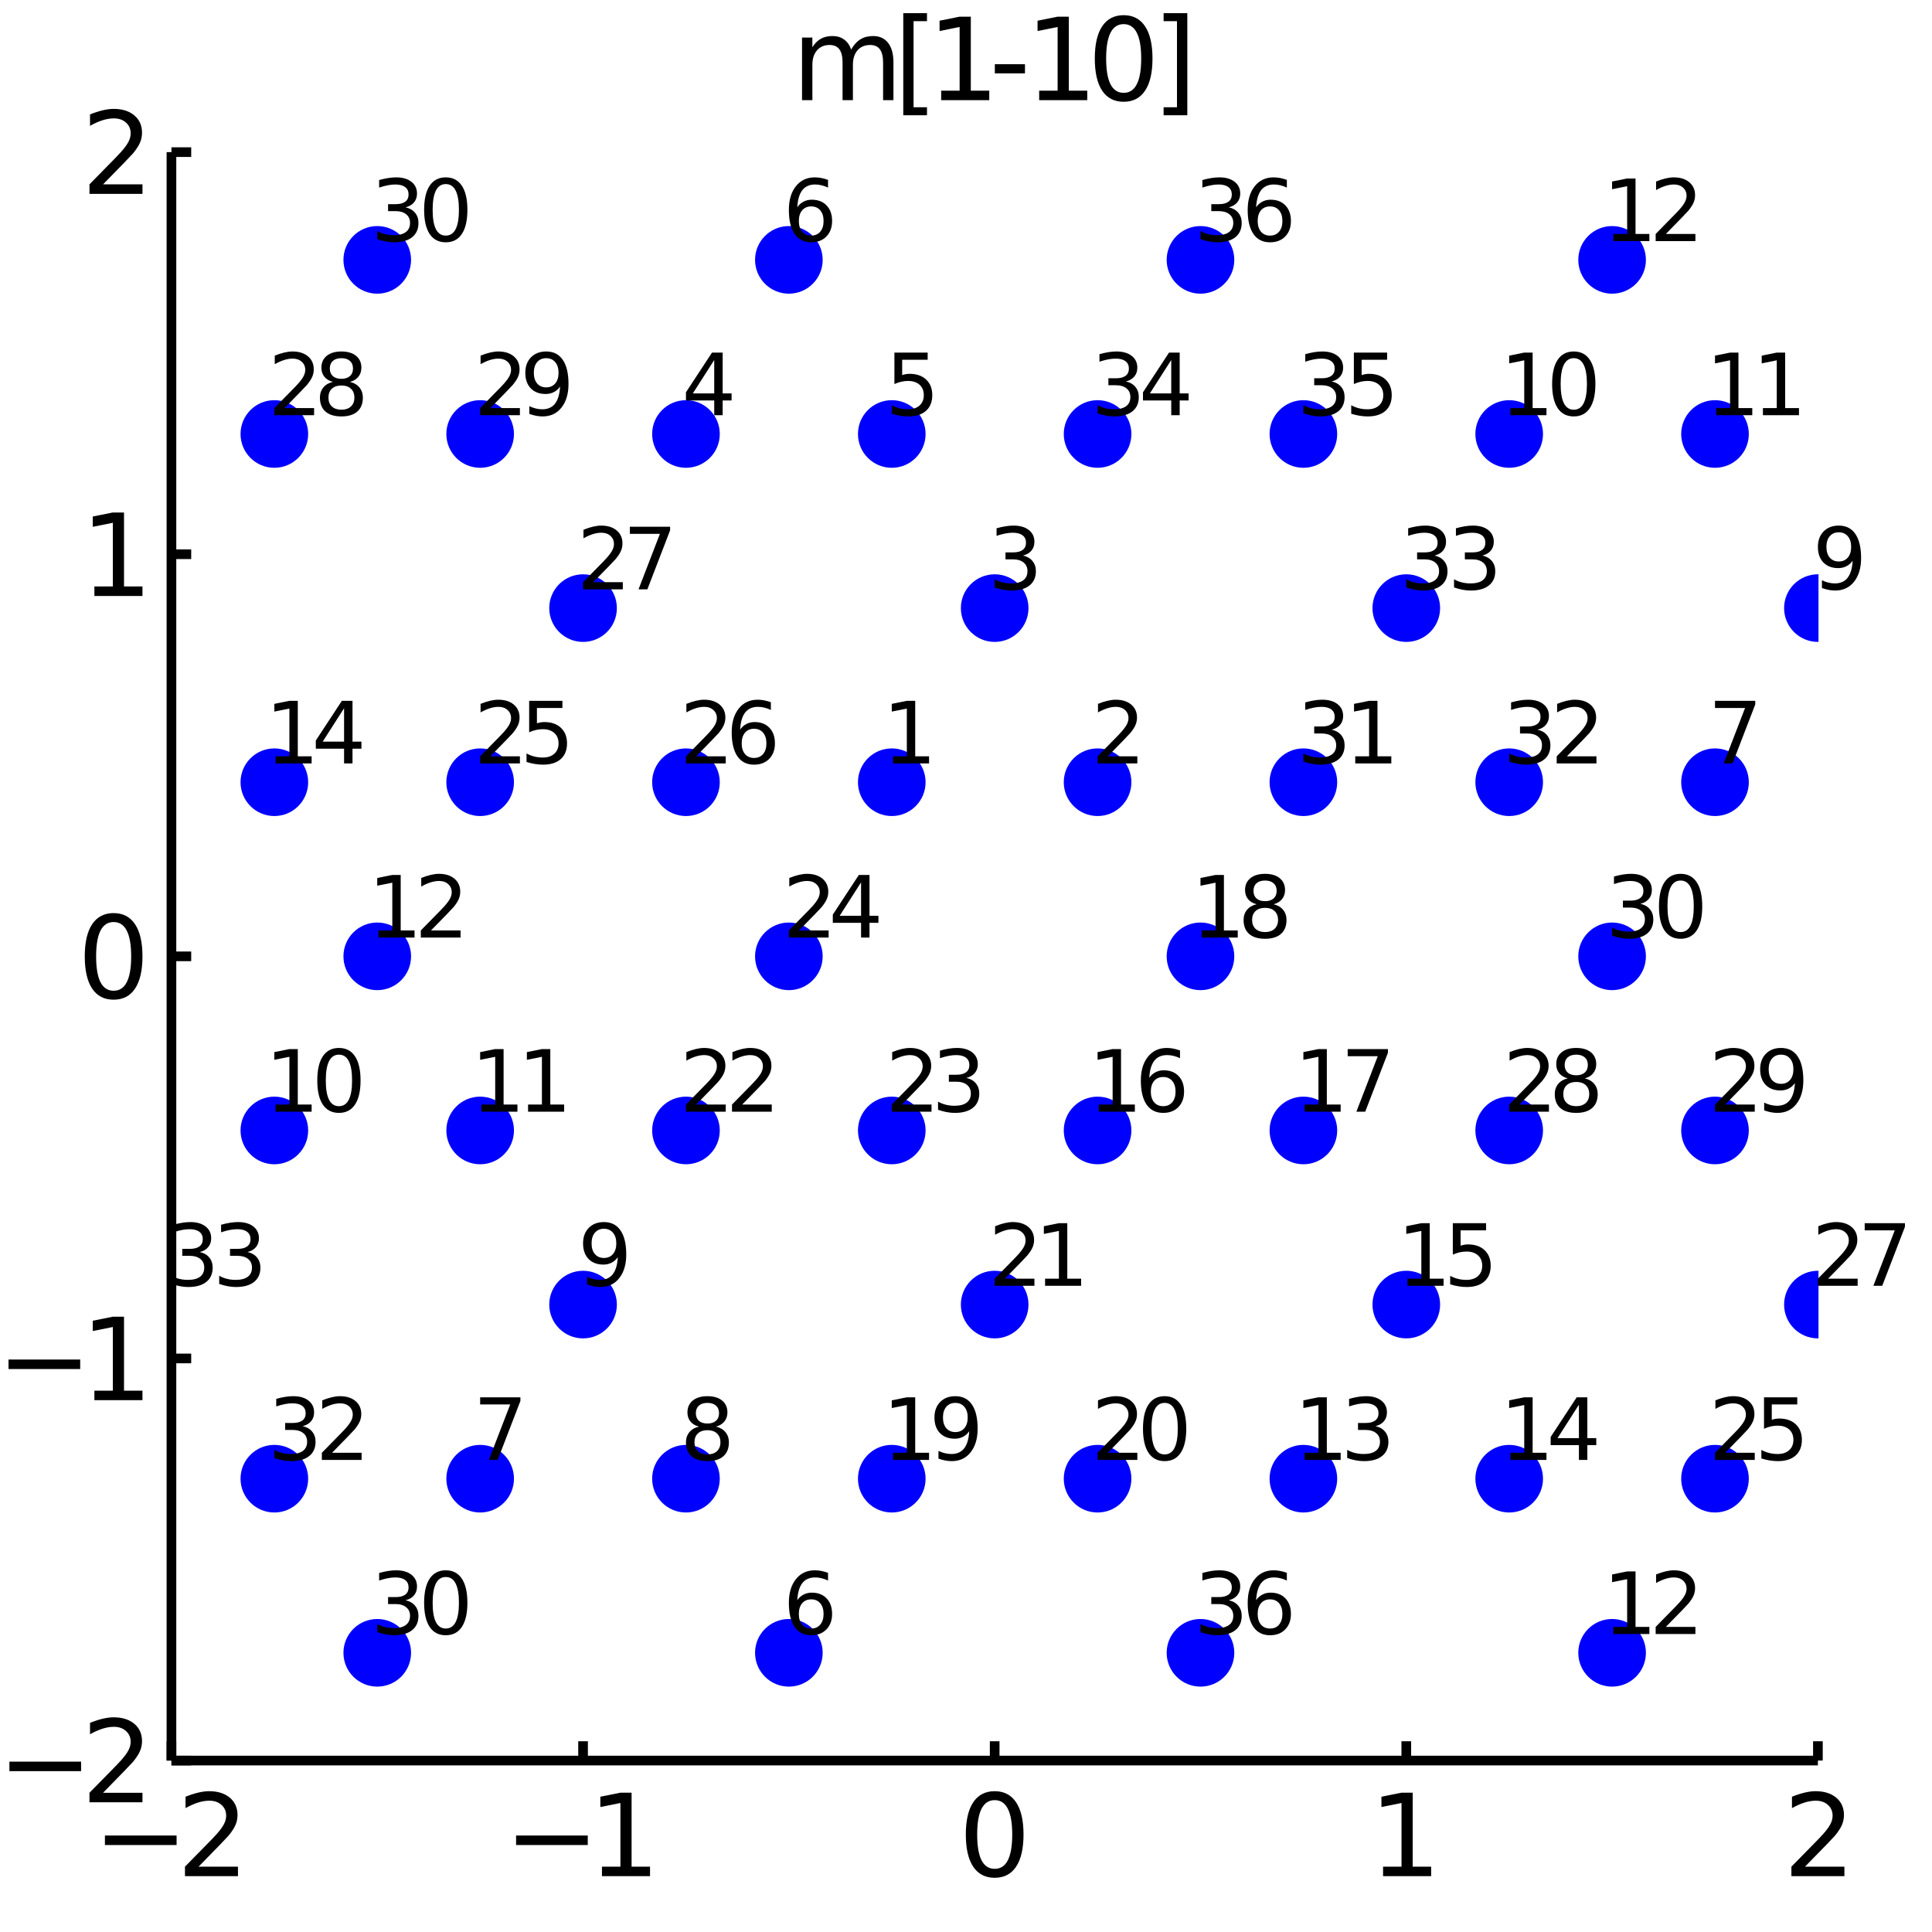 <?xml version="1.0" encoding="utf-8"?>
<svg xmlns="http://www.w3.org/2000/svg" xmlns:xlink="http://www.w3.org/1999/xlink" width="200" height="200" viewBox="0 0 800 800">
<rect x="0" y="0" width="800" height="800" fill="#808080" stroke="none"/>
<defs>
  <clipPath id="clip950">
    <rect x="0" y="0" width="800" height="800"/>
  </clipPath>
</defs>
<path clip-path="url(#clip950)" d="
M0 800 L800 800 L800 0 L0 0  Z
  " fill="#ffffff" fill-rule="evenodd" fill-opacity="1"/>
<defs>
  <clipPath id="clip951">
    <rect x="160" y="80" width="561" height="561"/>
  </clipPath>
</defs>
<path clip-path="url(#clip950)" d="
M70.992 729.008 L752.756 729.008 L752.756 62.992 L70.992 62.992  Z
  " fill="#ffffff" fill-rule="evenodd" fill-opacity="1"/>
<defs>
  <clipPath id="clip952">
    <rect x="70" y="62" width="683" height="667"/>
  </clipPath>
</defs>
<polyline clip-path="url(#clip950)" style="stroke:#000000; stroke-width:4; stroke-opacity:1; fill:none" points="
  70.992,729.008 752.756,729.008 
  "/>
<polyline clip-path="url(#clip950)" style="stroke:#000000; stroke-width:4; stroke-opacity:1; fill:none" points="
  70.992,729.008 70.992,721.016 
  "/>
<polyline clip-path="url(#clip950)" style="stroke:#000000; stroke-width:4; stroke-opacity:1; fill:none" points="
  241.433,729.008 241.433,721.016 
  "/>
<polyline clip-path="url(#clip950)" style="stroke:#000000; stroke-width:4; stroke-opacity:1; fill:none" points="
  411.874,729.008 411.874,721.016 
  "/>
<polyline clip-path="url(#clip950)" style="stroke:#000000; stroke-width:4; stroke-opacity:1; fill:none" points="
  582.315,729.008 582.315,721.016 
  "/>
<polyline clip-path="url(#clip950)" style="stroke:#000000; stroke-width:4; stroke-opacity:1; fill:none" points="
  752.756,729.008 752.756,721.016 
  "/>
<path clip-path="url(#clip950)" d="M 0 0 M43.446 760.051 L73.122 760.051 L73.122 763.986 L43.446 763.986 L43.446 760.051 Z" fill="#000000" fill-rule="evenodd" fill-opacity="1" /><path clip-path="url(#clip950)" d="M 0 0 M82.219 772.945 L98.538 772.945 L98.538 776.88 L76.594 776.88 L76.594 772.945 Q79.256 770.19 83.839 765.56 Q88.446 760.908 89.626 759.565 Q91.872 757.042 92.751 755.306 Q93.654 753.547 93.654 751.857 Q93.654 749.102 91.71 747.366 Q89.788 745.63 86.686 745.63 Q84.487 745.63 82.034 746.394 Q79.603 747.158 76.825 748.709 L76.825 743.987 Q79.65 742.852 82.103 742.274 Q84.557 741.695 86.594 741.695 Q91.964 741.695 95.159 744.38 Q98.353 747.065 98.353 751.556 Q98.353 753.686 97.543 755.607 Q96.756 757.505 94.649 760.098 Q94.071 760.769 90.969 763.986 Q87.867 767.181 82.219 772.945 Z" fill="#000000" fill-rule="evenodd" fill-opacity="1" /><path clip-path="url(#clip950)" d="M 0 0 M213.702 760.051 L243.378 760.051 L243.378 763.986 L213.702 763.986 L213.702 760.051 Z" fill="#000000" fill-rule="evenodd" fill-opacity="1" /><path clip-path="url(#clip950)" d="M 0 0 M249.257 772.945 L256.896 772.945 L256.896 746.579 L248.586 748.246 L248.586 743.987 L256.85 742.32 L261.526 742.32 L261.526 772.945 L269.164 772.945 L269.164 776.88 L249.257 776.88 L249.257 772.945 Z" fill="#000000" fill-rule="evenodd" fill-opacity="1" /><path clip-path="url(#clip950)" d="M 0 0 M411.874 745.399 Q408.263 745.399 406.434 748.963 Q404.629 752.505 404.629 759.635 Q404.629 766.741 406.434 770.306 Q408.263 773.847 411.874 773.847 Q415.508 773.847 417.314 770.306 Q419.142 766.741 419.142 759.635 Q419.142 752.505 417.314 748.963 Q415.508 745.399 411.874 745.399 M411.874 741.695 Q417.684 741.695 420.74 746.301 Q423.818 750.885 423.818 759.635 Q423.818 768.361 420.74 772.968 Q417.684 777.551 411.874 777.551 Q406.064 777.551 402.985 772.968 Q399.93 768.361 399.93 759.635 Q399.93 750.885 402.985 746.301 Q406.064 741.695 411.874 741.695 Z" fill="#000000" fill-rule="evenodd" fill-opacity="1" /><path clip-path="url(#clip950)" d="M 0 0 M572.697 772.945 L580.336 772.945 L580.336 746.579 L572.026 748.246 L572.026 743.987 L580.29 742.32 L584.965 742.32 L584.965 772.945 L592.604 772.945 L592.604 776.88 L572.697 776.88 L572.697 772.945 Z" fill="#000000" fill-rule="evenodd" fill-opacity="1" /><path clip-path="url(#clip950)" d="M 0 0 M747.409 772.945 L763.728 772.945 L763.728 776.88 L741.784 776.88 L741.784 772.945 Q744.446 770.19 749.029 765.56 Q753.636 760.908 754.816 759.565 Q757.061 757.042 757.941 755.306 Q758.844 753.547 758.844 751.857 Q758.844 749.102 756.899 747.366 Q754.978 745.63 751.876 745.63 Q749.677 745.63 747.224 746.394 Q744.793 747.158 742.015 748.709 L742.015 743.987 Q744.839 742.852 747.293 742.274 Q749.747 741.695 751.784 741.695 Q757.154 741.695 760.348 744.38 Q763.543 747.065 763.543 751.556 Q763.543 753.686 762.733 755.607 Q761.946 757.505 759.839 760.098 Q759.261 760.769 756.159 763.986 Q753.057 767.181 747.409 772.945 Z" fill="#000000" fill-rule="evenodd" fill-opacity="1" /><polyline clip-path="url(#clip950)" style="stroke:#000000; stroke-width:4; stroke-opacity:1; fill:none" points="
  70.992,729.008 70.992,62.992 
  "/>
<polyline clip-path="url(#clip950)" style="stroke:#000000; stroke-width:4; stroke-opacity:1; fill:none" points="
  70.992,729.008 79.173,729.008 
  "/>
<polyline clip-path="url(#clip950)" style="stroke:#000000; stroke-width:4; stroke-opacity:1; fill:none" points="
  70.992,562.504 79.173,562.504 
  "/>
<polyline clip-path="url(#clip950)" style="stroke:#000000; stroke-width:4; stroke-opacity:1; fill:none" points="
  70.992,396 79.173,396 
  "/>
<polyline clip-path="url(#clip950)" style="stroke:#000000; stroke-width:4; stroke-opacity:1; fill:none" points="
  70.992,229.496 79.173,229.496 
  "/>
<polyline clip-path="url(#clip950)" style="stroke:#000000; stroke-width:4; stroke-opacity:1; fill:none" points="
  70.992,62.992 79.173,62.992 
  "/>
<path clip-path="url(#clip950)" d="M 0 0 M3.9 729.459 L33.576 729.459 L33.576 733.394 L3.9 733.394 L3.9 729.459 Z" fill="#000000" fill-rule="evenodd" fill-opacity="1" /><path clip-path="url(#clip950)" d="M 0 0 M42.673 742.353 L58.992 742.353 L58.992 746.288 L37.048 746.288 L37.048 742.353 Q39.71 739.598 44.293 734.968 Q48.9 730.316 50.08 728.973 Q52.325 726.45 53.205 724.714 Q54.108 722.955 54.108 721.265 Q54.108 718.51 52.163 716.774 Q50.242 715.038 47.14 715.038 Q44.941 715.038 42.488 715.802 Q40.057 716.566 37.279 718.117 L37.279 713.395 Q40.103 712.26 42.557 711.682 Q45.011 711.103 47.048 711.103 Q52.418 711.103 55.612 713.788 Q58.807 716.473 58.807 720.964 Q58.807 723.094 57.997 725.015 Q57.21 726.913 55.103 729.506 Q54.525 730.177 51.423 733.394 Q48.321 736.589 42.673 742.353 Z" fill="#000000" fill-rule="evenodd" fill-opacity="1" /><path clip-path="url(#clip950)" d="M 0 0 M3.529 562.955 L33.205 562.955 L33.205 566.89 L3.529 566.89 L3.529 562.955 Z" fill="#000000" fill-rule="evenodd" fill-opacity="1" /><path clip-path="url(#clip950)" d="M 0 0 M39.085 575.849 L46.724 575.849 L46.724 549.483 L38.413 551.15 L38.413 546.891 L46.677 545.224 L51.353 545.224 L51.353 575.849 L58.992 575.849 L58.992 579.784 L39.085 579.784 L39.085 575.849 Z" fill="#000000" fill-rule="evenodd" fill-opacity="1" /><path clip-path="url(#clip950)" d="M 0 0 M47.048 381.799 Q43.437 381.799 41.608 385.363 Q39.802 388.905 39.802 396.035 Q39.802 403.141 41.608 406.706 Q43.437 410.248 47.048 410.248 Q50.682 410.248 52.487 406.706 Q54.316 403.141 54.316 396.035 Q54.316 388.905 52.487 385.363 Q50.682 381.799 47.048 381.799 M47.048 378.095 Q52.858 378.095 55.913 382.701 Q58.992 387.285 58.992 396.035 Q58.992 404.762 55.913 409.368 Q52.858 413.951 47.048 413.951 Q41.238 413.951 38.159 409.368 Q35.103 404.762 35.103 396.035 Q35.103 387.285 38.159 382.701 Q41.238 378.095 47.048 378.095 Z" fill="#000000" fill-rule="evenodd" fill-opacity="1" /><path clip-path="url(#clip950)" d="M 0 0 M39.085 242.841 L46.724 242.841 L46.724 216.475 L38.413 218.142 L38.413 213.883 L46.677 212.216 L51.353 212.216 L51.353 242.841 L58.992 242.841 L58.992 246.776 L39.085 246.776 L39.085 242.841 Z" fill="#000000" fill-rule="evenodd" fill-opacity="1" /><path clip-path="url(#clip950)" d="M 0 0 M42.673 76.337 L58.992 76.337 L58.992 80.272 L37.048 80.272 L37.048 76.337 Q39.71 73.582 44.293 68.953 Q48.9 64.3 50.08 62.957 Q52.325 60.434 53.205 58.698 Q54.108 56.939 54.108 55.249 Q54.108 52.495 52.163 50.758 Q50.242 49.022 47.14 49.022 Q44.941 49.022 42.488 49.786 Q40.057 50.55 37.279 52.101 L37.279 47.379 Q40.103 46.245 42.557 45.666 Q45.011 45.087 47.048 45.087 Q52.418 45.087 55.612 47.772 Q58.807 50.458 58.807 54.948 Q58.807 57.078 57.997 58.999 Q57.21 60.897 55.103 63.49 Q54.525 64.161 51.423 67.379 Q48.321 70.573 42.673 76.337 Z" fill="#000000" fill-rule="evenodd" fill-opacity="1" /><path clip-path="url(#clip950)" d="M 0 0 M352.453 20.523 Q354.05 17.653 356.272 16.287 Q358.495 14.921 361.504 14.921 Q365.555 14.921 367.754 17.768 Q369.953 20.593 369.953 25.824 L369.953 41.472 L365.671 41.472 L365.671 25.963 Q365.671 22.236 364.351 20.43 Q363.032 18.625 360.323 18.625 Q357.013 18.625 355.092 20.824 Q353.171 23.023 353.171 26.819 L353.171 41.472 L348.888 41.472 L348.888 25.963 Q348.888 22.213 347.569 20.43 Q346.249 18.625 343.495 18.625 Q340.231 18.625 338.31 20.847 Q336.388 23.046 336.388 26.819 L336.388 41.472 L332.106 41.472 L332.106 15.546 L336.388 15.546 L336.388 19.574 Q337.847 17.19 339.884 16.055 Q341.921 14.921 344.722 14.921 Q347.546 14.921 349.513 16.356 Q351.504 17.792 352.453 20.523 Z" fill="#000000" fill-rule="evenodd" fill-opacity="1" /><path clip-path="url(#clip950)" d="M 0 0 M374.027 5.454 L383.842 5.454 L383.842 8.764 L378.286 8.764 L378.286 44.412 L383.842 44.412 L383.842 47.722 L374.027 47.722 L374.027 5.454 Z" fill="#000000" fill-rule="evenodd" fill-opacity="1" /><path clip-path="url(#clip950)" d="M 0 0 M389.721 37.537 L397.36 37.537 L397.36 11.171 L389.05 12.838 L389.05 8.579 L397.314 6.912 L401.99 6.912 L401.99 37.537 L409.629 37.537 L409.629 41.472 L389.721 41.472 L389.721 37.537 Z" fill="#000000" fill-rule="evenodd" fill-opacity="1" /><path clip-path="url(#clip950)" d="M 0 0 M411.943 26.588 L424.42 26.588 L424.42 30.384 L411.943 30.384 L411.943 26.588 Z" fill="#000000" fill-rule="evenodd" fill-opacity="1" /><path clip-path="url(#clip950)" d="M 0 0 M430.3 37.537 L437.939 37.537 L437.939 11.171 L429.629 12.838 L429.629 8.579 L437.892 6.912 L442.568 6.912 L442.568 37.537 L450.207 37.537 L450.207 41.472 L430.3 41.472 L430.3 37.537 Z" fill="#000000" fill-rule="evenodd" fill-opacity="1" /><path clip-path="url(#clip950)" d="M 0 0 M465.277 9.991 Q461.665 9.991 459.837 13.556 Q458.031 17.097 458.031 24.227 Q458.031 31.333 459.837 34.898 Q461.665 38.44 465.277 38.44 Q468.911 38.44 470.716 34.898 Q472.545 31.333 472.545 24.227 Q472.545 17.097 470.716 13.556 Q468.911 9.991 465.277 9.991 M465.277 6.287 Q471.087 6.287 474.142 10.893 Q477.221 15.477 477.221 24.227 Q477.221 32.953 474.142 37.56 Q471.087 42.143 465.277 42.143 Q459.466 42.143 456.388 37.56 Q453.332 32.953 453.332 24.227 Q453.332 15.477 456.388 10.893 Q459.466 6.287 465.277 6.287 Z" fill="#000000" fill-rule="evenodd" fill-opacity="1" /><path clip-path="url(#clip950)" d="M 0 0 M491.642 5.454 L491.642 47.722 L481.827 47.722 L481.827 44.412 L487.36 44.412 L487.36 8.764 L481.827 8.764 L481.827 5.454 L491.642 5.454 Z" fill="#000000" fill-rule="evenodd" fill-opacity="1" /><circle clip-path="url(#clip952)" cx="326.654" cy="684.393" r="14" fill="#0000ff" fill-rule="evenodd" fill-opacity="1" stroke="none"/>
<circle clip-path="url(#clip952)" cx="198.823" cy="612.295" r="14" fill="#0000ff" fill-rule="evenodd" fill-opacity="1" stroke="none"/>
<circle clip-path="url(#clip952)" cx="284.043" cy="612.295" r="14" fill="#0000ff" fill-rule="evenodd" fill-opacity="1" stroke="none"/>
<circle clip-path="url(#clip952)" cx="667.535" cy="684.393" r="14" fill="#0000ff" fill-rule="evenodd" fill-opacity="1" stroke="none"/>
<circle clip-path="url(#clip952)" cx="539.705" cy="612.295" r="14" fill="#0000ff" fill-rule="evenodd" fill-opacity="1" stroke="none"/>
<circle clip-path="url(#clip952)" cx="624.925" cy="612.295" r="14" fill="#0000ff" fill-rule="evenodd" fill-opacity="1" stroke="none"/>
<circle clip-path="url(#clip952)" cx="582.315" cy="540.197" r="14" fill="#0000ff" fill-rule="evenodd" fill-opacity="1" stroke="none"/>
<circle clip-path="url(#clip952)" cx="454.484" cy="468.098" r="14" fill="#0000ff" fill-rule="evenodd" fill-opacity="1" stroke="none"/>
<circle clip-path="url(#clip952)" cx="539.705" cy="468.098" r="14" fill="#0000ff" fill-rule="evenodd" fill-opacity="1" stroke="none"/>
<circle clip-path="url(#clip952)" cx="369.264" cy="612.295" r="14" fill="#0000ff" fill-rule="evenodd" fill-opacity="1" stroke="none"/>
<circle clip-path="url(#clip952)" cx="454.484" cy="612.295" r="14" fill="#0000ff" fill-rule="evenodd" fill-opacity="1" stroke="none"/>
<circle clip-path="url(#clip952)" cx="411.874" cy="540.197" r="14" fill="#0000ff" fill-rule="evenodd" fill-opacity="1" stroke="none"/>
<circle clip-path="url(#clip952)" cx="369.264" cy="468.098" r="14" fill="#0000ff" fill-rule="evenodd" fill-opacity="1" stroke="none"/>
<circle clip-path="url(#clip952)" cx="710.146" cy="612.295" r="14" fill="#0000ff" fill-rule="evenodd" fill-opacity="1" stroke="none"/>
<circle clip-path="url(#clip952)" cx="624.925" cy="468.098" r="14" fill="#0000ff" fill-rule="evenodd" fill-opacity="1" stroke="none"/>
<circle clip-path="url(#clip952)" cx="156.213" cy="684.393" r="14" fill="#0000ff" fill-rule="evenodd" fill-opacity="1" stroke="none"/>
<circle clip-path="url(#clip952)" cx="113.602" cy="612.295" r="14" fill="#0000ff" fill-rule="evenodd" fill-opacity="1" stroke="none"/>
<circle clip-path="url(#clip952)" cx="497.094" cy="684.393" r="14" fill="#0000ff" fill-rule="evenodd" fill-opacity="1" stroke="none"/>
<path clip-path="url(#clip950)" d="M 0 0 M335.907 662.26 Q333.546 662.26 332.157 663.874 Q330.785 665.489 330.785 668.301 Q330.785 671.096 332.157 672.728 Q333.546 674.343 335.907 674.343 Q338.268 674.343 339.64 672.728 Q341.028 671.096 341.028 668.301 Q341.028 665.489 339.64 663.874 Q338.268 662.26 335.907 662.26 M342.869 651.27 L342.869 654.465 Q341.549 653.84 340.195 653.51 Q338.858 653.18 337.539 653.18 Q334.067 653.18 332.226 655.524 Q330.404 657.867 330.143 662.607 Q331.167 661.097 332.713 660.298 Q334.258 659.482 336.115 659.482 Q340.022 659.482 342.278 661.86 Q344.553 664.222 344.553 668.301 Q344.553 672.294 342.192 674.708 Q339.831 677.121 335.907 677.121 Q331.41 677.121 329.032 673.683 Q326.654 670.228 326.654 663.683 Q326.654 657.538 329.57 653.892 Q332.487 650.229 337.4 650.229 Q338.719 650.229 340.056 650.489 Q341.41 650.749 342.869 651.27 Z" fill="#000000" fill-rule="evenodd" fill-opacity="1" /><path clip-path="url(#clip950)" d="M 0 0 M198.823 578.599 L215.489 578.599 L215.489 580.092 L206.08 604.519 L202.417 604.519 L211.271 581.55 L198.823 581.55 L198.823 578.599 Z" fill="#000000" fill-rule="evenodd" fill-opacity="1" /><path clip-path="url(#clip950)" d="M 0 0 M292.932 592.21 Q290.432 592.21 288.991 593.547 Q287.568 594.884 287.568 597.227 Q287.568 599.571 288.991 600.908 Q290.432 602.245 292.932 602.245 Q295.432 602.245 296.873 600.908 Q298.314 599.554 298.314 597.227 Q298.314 594.884 296.873 593.547 Q295.449 592.21 292.932 592.21 M289.425 590.717 Q287.168 590.161 285.901 588.616 Q284.651 587.071 284.651 584.849 Q284.651 581.741 286.856 579.936 Q289.078 578.13 292.932 578.13 Q296.804 578.13 299.009 579.936 Q301.213 581.741 301.213 584.849 Q301.213 587.071 299.946 588.616 Q298.696 590.161 296.456 590.717 Q298.991 591.307 300.397 593.026 Q301.821 594.745 301.821 597.227 Q301.821 600.995 299.512 603.009 Q297.22 605.022 292.932 605.022 Q288.644 605.022 286.335 603.009 Q284.043 600.995 284.043 597.227 Q284.043 594.745 285.467 593.026 Q286.891 591.307 289.425 590.717 M288.141 585.179 Q288.141 587.193 289.391 588.321 Q290.658 589.45 292.932 589.45 Q295.189 589.45 296.456 588.321 Q297.741 587.193 297.741 585.179 Q297.741 583.165 296.456 582.036 Q295.189 580.908 292.932 580.908 Q290.658 580.908 289.391 582.036 Q288.141 583.165 288.141 585.179 Z" fill="#000000" fill-rule="evenodd" fill-opacity="1" /><path clip-path="url(#clip950)" d="M 0 0 M668.039 673.666 L673.768 673.666 L673.768 653.892 L667.535 655.142 L667.535 651.947 L673.733 650.697 L677.24 650.697 L677.24 673.666 L682.969 673.666 L682.969 676.617 L668.039 676.617 L668.039 673.666 Z" fill="#000000" fill-rule="evenodd" fill-opacity="1" /><path clip-path="url(#clip950)" d="M 0 0 M689.792 673.666 L702.032 673.666 L702.032 676.617 L685.574 676.617 L685.574 673.666 Q687.57 671.6 691.008 668.128 Q694.462 664.638 695.348 663.631 Q697.032 661.739 697.692 660.437 Q698.369 659.117 698.369 657.85 Q698.369 655.784 696.91 654.482 Q695.469 653.18 693.143 653.18 Q691.494 653.18 689.653 653.753 Q687.83 654.326 685.747 655.489 L685.747 651.947 Q687.865 651.097 689.705 650.663 Q691.546 650.229 693.073 650.229 Q697.101 650.229 699.497 652.242 Q701.893 654.256 701.893 657.624 Q701.893 659.222 701.285 660.663 Q700.695 662.086 699.115 664.031 Q698.681 664.534 696.355 666.947 Q694.028 669.343 689.792 673.666 Z" fill="#000000" fill-rule="evenodd" fill-opacity="1" /><path clip-path="url(#clip950)" d="M 0 0 M540.208 601.568 L545.937 601.568 L545.937 581.793 L539.705 583.043 L539.705 579.849 L545.903 578.599 L549.41 578.599 L549.41 601.568 L555.139 601.568 L555.139 604.519 L540.208 604.519 L540.208 601.568 Z" fill="#000000" fill-rule="evenodd" fill-opacity="1" /><path clip-path="url(#clip950)" d="M 0 0 M569.566 590.543 Q572.083 591.082 573.489 592.783 Q574.913 594.484 574.913 596.984 Q574.913 600.821 572.274 602.922 Q569.635 605.022 564.774 605.022 Q563.142 605.022 561.406 604.693 Q559.687 604.38 557.847 603.738 L557.847 600.352 Q559.305 601.203 561.041 601.637 Q562.778 602.071 564.67 602.071 Q567.968 602.071 569.687 600.769 Q571.423 599.467 571.423 596.984 Q571.423 594.693 569.809 593.408 Q568.212 592.106 565.347 592.106 L562.326 592.106 L562.326 589.224 L565.486 589.224 Q568.073 589.224 569.444 588.2 Q570.816 587.158 570.816 585.214 Q570.816 583.217 569.392 582.158 Q567.986 581.082 565.347 581.082 Q563.906 581.082 562.257 581.394 Q560.607 581.707 558.628 582.366 L558.628 579.241 Q560.625 578.686 562.361 578.408 Q564.114 578.13 565.659 578.13 Q569.652 578.13 571.979 579.953 Q574.305 581.759 574.305 584.849 Q574.305 587.002 573.073 588.495 Q571.84 589.97 569.566 590.543 Z" fill="#000000" fill-rule="evenodd" fill-opacity="1" /><path clip-path="url(#clip950)" d="M 0 0 M625.429 601.568 L631.158 601.568 L631.158 581.793 L624.925 583.043 L624.925 579.849 L631.123 578.599 L634.63 578.599 L634.63 601.568 L640.359 601.568 L640.359 604.519 L625.429 604.519 L625.429 601.568 Z" fill="#000000" fill-rule="evenodd" fill-opacity="1" /><path clip-path="url(#clip950)" d="M 0 0 M653.797 581.654 L644.942 595.491 L653.797 595.491 L653.797 581.654 M652.876 578.599 L657.286 578.599 L657.286 595.491 L660.984 595.491 L660.984 598.408 L657.286 598.408 L657.286 604.519 L653.797 604.519 L653.797 598.408 L642.095 598.408 L642.095 595.022 L652.876 578.599 Z" fill="#000000" fill-rule="evenodd" fill-opacity="1" /><path clip-path="url(#clip950)" d="M 0 0 M582.818 529.469 L588.548 529.469 L588.548 509.695 L582.315 510.945 L582.315 507.751 L588.513 506.501 L592.02 506.501 L592.02 529.469 L597.749 529.469 L597.749 532.421 L582.818 532.421 L582.818 529.469 Z" fill="#000000" fill-rule="evenodd" fill-opacity="1" /><path clip-path="url(#clip950)" d="M 0 0 M601.586 506.501 L615.353 506.501 L615.353 509.452 L604.797 509.452 L604.797 515.806 Q605.561 515.546 606.325 515.424 Q607.089 515.285 607.853 515.285 Q612.193 515.285 614.728 517.664 Q617.263 520.042 617.263 524.105 Q617.263 528.289 614.659 530.615 Q612.054 532.924 607.315 532.924 Q605.683 532.924 603.982 532.646 Q602.297 532.369 600.492 531.813 L600.492 528.289 Q602.054 529.139 603.721 529.556 Q605.388 529.973 607.245 529.973 Q610.249 529.973 612.002 528.393 Q613.756 526.813 613.756 524.105 Q613.756 521.396 612.002 519.817 Q610.249 518.237 607.245 518.237 Q605.839 518.237 604.433 518.549 Q603.044 518.862 601.586 519.521 L601.586 506.501 Z" fill="#000000" fill-rule="evenodd" fill-opacity="1" /><path clip-path="url(#clip950)" d="M 0 0 M454.988 457.371 L460.717 457.371 L460.717 437.597 L454.484 438.847 L454.484 435.652 L460.682 434.402 L464.189 434.402 L464.189 457.371 L469.918 457.371 L469.918 460.322 L454.988 460.322 L454.988 457.371 Z" fill="#000000" fill-rule="evenodd" fill-opacity="1" /><path clip-path="url(#clip950)" d="M 0 0 M481.654 445.965 Q479.293 445.965 477.904 447.579 Q476.533 449.194 476.533 452.006 Q476.533 454.802 477.904 456.433 Q479.293 458.048 481.654 458.048 Q484.015 458.048 485.387 456.433 Q486.776 454.802 486.776 452.006 Q486.776 449.194 485.387 447.579 Q484.015 445.965 481.654 445.965 M488.616 434.975 L488.616 438.17 Q487.297 437.545 485.942 437.215 Q484.606 436.885 483.286 436.885 Q479.814 436.885 477.974 439.229 Q476.151 441.572 475.89 446.312 Q476.915 444.802 478.46 444.003 Q480.005 443.187 481.863 443.187 Q485.769 443.187 488.026 445.565 Q490.3 447.927 490.3 452.006 Q490.3 455.999 487.939 458.413 Q485.578 460.826 481.654 460.826 Q477.158 460.826 474.779 457.388 Q472.401 453.933 472.401 447.388 Q472.401 441.243 475.317 437.597 Q478.234 433.934 483.147 433.934 Q484.467 433.934 485.804 434.194 Q487.158 434.454 488.616 434.975 Z" fill="#000000" fill-rule="evenodd" fill-opacity="1" /><path clip-path="url(#clip950)" d="M 0 0 M540.208 457.371 L545.937 457.371 L545.937 437.597 L539.705 438.847 L539.705 435.652 L545.903 434.402 L549.41 434.402 L549.41 457.371 L555.139 457.371 L555.139 460.322 L540.208 460.322 L540.208 457.371 Z" fill="#000000" fill-rule="evenodd" fill-opacity="1" /><path clip-path="url(#clip950)" d="M 0 0 M558.055 434.402 L574.722 434.402 L574.722 435.895 L565.312 460.322 L561.649 460.322 L570.503 437.354 L558.055 437.354 L558.055 434.402 Z" fill="#000000" fill-rule="evenodd" fill-opacity="1" /><path clip-path="url(#clip950)" d="M 0 0 M369.767 601.568 L375.496 601.568 L375.496 581.793 L369.264 583.043 L369.264 579.849 L375.462 578.599 L378.969 578.599 L378.969 601.568 L384.698 601.568 L384.698 604.519 L369.767 604.519 L369.767 601.568 Z" fill="#000000" fill-rule="evenodd" fill-opacity="1" /><path clip-path="url(#clip950)" d="M 0 0 M388.604 603.981 L388.604 600.786 Q389.923 601.411 391.278 601.741 Q392.632 602.071 393.934 602.071 Q397.406 602.071 399.229 599.745 Q401.069 597.401 401.33 592.644 Q400.323 594.137 398.778 594.936 Q397.232 595.734 395.357 595.734 Q391.469 595.734 389.194 593.391 Q386.937 591.029 386.937 586.95 Q386.937 582.957 389.298 580.543 Q391.659 578.13 395.583 578.13 Q400.08 578.13 402.441 581.585 Q404.819 585.023 404.819 591.585 Q404.819 597.713 401.902 601.377 Q399.003 605.022 394.09 605.022 Q392.771 605.022 391.416 604.762 Q390.062 604.502 388.604 603.981 M395.583 592.991 Q397.944 592.991 399.316 591.377 Q400.705 589.762 400.705 586.95 Q400.705 584.154 399.316 582.54 Q397.944 580.908 395.583 580.908 Q393.222 580.908 391.833 582.54 Q390.462 584.154 390.462 586.95 Q390.462 589.762 391.833 591.377 Q393.222 592.991 395.583 592.991 Z" fill="#000000" fill-rule="evenodd" fill-opacity="1" /><path clip-path="url(#clip950)" d="M 0 0 M458.703 601.568 L470.942 601.568 L470.942 604.519 L454.484 604.519 L454.484 601.568 Q456.481 599.502 459.918 596.029 Q463.373 592.54 464.259 591.533 Q465.943 589.641 466.602 588.338 Q467.279 587.019 467.279 585.752 Q467.279 583.686 465.821 582.384 Q464.38 581.082 462.054 581.082 Q460.404 581.082 458.564 581.654 Q456.741 582.227 454.658 583.391 L454.658 579.849 Q456.776 578.998 458.616 578.564 Q460.456 578.13 461.984 578.13 Q466.012 578.13 468.408 580.144 Q470.804 582.158 470.804 585.526 Q470.804 587.123 470.196 588.564 Q469.606 589.988 468.026 591.932 Q467.592 592.436 465.265 594.849 Q462.939 597.245 458.703 601.568 Z" fill="#000000" fill-rule="evenodd" fill-opacity="1" /><path clip-path="url(#clip950)" d="M 0 0 M482.245 580.908 Q479.536 580.908 478.165 583.582 Q476.811 586.238 476.811 591.585 Q476.811 596.915 478.165 599.588 Q479.536 602.245 482.245 602.245 Q484.97 602.245 486.324 599.588 Q487.696 596.915 487.696 591.585 Q487.696 586.238 486.324 583.582 Q484.97 580.908 482.245 580.908 M482.245 578.13 Q486.602 578.13 488.894 581.585 Q491.203 585.023 491.203 591.585 Q491.203 598.13 488.894 601.585 Q486.602 605.022 482.245 605.022 Q477.887 605.022 475.578 601.585 Q473.286 598.13 473.286 591.585 Q473.286 585.023 475.578 581.585 Q477.887 578.13 482.245 578.13 Z" fill="#000000" fill-rule="evenodd" fill-opacity="1" /><path clip-path="url(#clip950)" d="M 0 0 M416.093 529.469 L428.332 529.469 L428.332 532.421 L411.874 532.421 L411.874 529.469 Q413.871 527.403 417.308 523.931 Q420.763 520.442 421.648 519.435 Q423.332 517.542 423.992 516.24 Q424.669 514.921 424.669 513.653 Q424.669 511.587 423.211 510.285 Q421.77 508.983 419.443 508.983 Q417.794 508.983 415.954 509.556 Q414.131 510.129 412.048 511.292 L412.048 507.751 Q414.166 506.9 416.006 506.466 Q417.846 506.032 419.374 506.032 Q423.402 506.032 425.798 508.046 Q428.193 510.06 428.193 513.428 Q428.193 515.025 427.586 516.466 Q426.995 517.889 425.416 519.834 Q424.982 520.337 422.655 522.751 Q420.329 525.146 416.093 529.469 Z" fill="#000000" fill-rule="evenodd" fill-opacity="1" /><path clip-path="url(#clip950)" d="M 0 0 M432.742 529.469 L438.471 529.469 L438.471 509.695 L432.238 510.945 L432.238 507.751 L438.436 506.501 L441.943 506.501 L441.943 529.469 L447.672 529.469 L447.672 532.421 L432.742 532.421 L432.742 529.469 Z" fill="#000000" fill-rule="evenodd" fill-opacity="1" /><path clip-path="url(#clip950)" d="M 0 0 M373.483 457.371 L385.722 457.371 L385.722 460.322 L369.264 460.322 L369.264 457.371 Q371.26 455.305 374.698 451.833 Q378.153 448.343 379.038 447.336 Q380.722 445.444 381.382 444.142 Q382.059 442.822 382.059 441.555 Q382.059 439.489 380.601 438.187 Q379.16 436.885 376.833 436.885 Q375.184 436.885 373.344 437.458 Q371.521 438.031 369.437 439.194 L369.437 435.652 Q371.555 434.802 373.396 434.368 Q375.236 433.934 376.764 433.934 Q380.791 433.934 383.187 435.947 Q385.583 437.961 385.583 441.329 Q385.583 442.927 384.976 444.368 Q384.385 445.791 382.805 447.736 Q382.371 448.239 380.045 450.652 Q377.719 453.048 373.483 457.371 Z" fill="#000000" fill-rule="evenodd" fill-opacity="1" /><path clip-path="url(#clip950)" d="M 0 0 M400.149 446.347 Q402.666 446.885 404.073 448.586 Q405.496 450.288 405.496 452.788 Q405.496 456.624 402.857 458.725 Q400.218 460.826 395.357 460.826 Q393.725 460.826 391.989 460.496 Q390.271 460.183 388.43 459.541 L388.43 456.156 Q389.889 457.006 391.625 457.44 Q393.361 457.874 395.253 457.874 Q398.552 457.874 400.271 456.572 Q402.007 455.27 402.007 452.788 Q402.007 450.496 400.392 449.211 Q398.795 447.909 395.93 447.909 L392.909 447.909 L392.909 445.027 L396.069 445.027 Q398.656 445.027 400.028 444.003 Q401.399 442.961 401.399 441.017 Q401.399 439.02 399.975 437.961 Q398.569 436.885 395.93 436.885 Q394.489 436.885 392.84 437.197 Q391.191 437.51 389.212 438.17 L389.212 435.045 Q391.208 434.489 392.944 434.211 Q394.698 433.934 396.243 433.934 Q400.236 433.934 402.562 435.756 Q404.889 437.562 404.889 440.652 Q404.889 442.805 403.656 444.298 Q402.423 445.774 400.149 446.347 Z" fill="#000000" fill-rule="evenodd" fill-opacity="1" /><path clip-path="url(#clip950)" d="M 0 0 M714.364 601.568 L726.604 601.568 L726.604 604.519 L710.146 604.519 L710.146 601.568 Q712.142 599.502 715.58 596.029 Q719.035 592.54 719.92 591.533 Q721.604 589.641 722.264 588.338 Q722.941 587.019 722.941 585.752 Q722.941 583.686 721.482 582.384 Q720.041 581.082 717.715 581.082 Q716.066 581.082 714.226 581.654 Q712.403 582.227 710.319 583.391 L710.319 579.849 Q712.437 578.998 714.278 578.564 Q716.118 578.13 717.646 578.13 Q721.673 578.13 724.069 580.144 Q726.465 582.158 726.465 585.526 Q726.465 587.123 725.857 588.564 Q725.267 589.988 723.687 591.932 Q723.253 592.436 720.927 594.849 Q718.6 597.245 714.364 601.568 Z" fill="#000000" fill-rule="evenodd" fill-opacity="1" /><path clip-path="url(#clip950)" d="M 0 0 M730.441 578.599 L744.208 578.599 L744.208 581.55 L733.652 581.55 L733.652 587.904 Q734.416 587.644 735.18 587.523 Q735.944 587.384 736.708 587.384 Q741.048 587.384 743.583 589.762 Q746.118 592.141 746.118 596.203 Q746.118 600.387 743.514 602.713 Q740.909 605.022 736.17 605.022 Q734.538 605.022 732.837 604.745 Q731.153 604.467 729.347 603.911 L729.347 600.387 Q730.909 601.238 732.576 601.654 Q734.243 602.071 736.1 602.071 Q739.104 602.071 740.857 600.491 Q742.611 598.911 742.611 596.203 Q742.611 593.495 740.857 591.915 Q739.104 590.335 736.1 590.335 Q734.694 590.335 733.288 590.648 Q731.899 590.96 730.441 591.62 L730.441 578.599 Z" fill="#000000" fill-rule="evenodd" fill-opacity="1" /><path clip-path="url(#clip950)" d="M 0 0 M629.144 457.371 L641.383 457.371 L641.383 460.322 L624.925 460.322 L624.925 457.371 Q626.922 455.305 630.359 451.833 Q633.814 448.343 634.699 447.336 Q636.383 445.444 637.043 444.142 Q637.72 442.822 637.72 441.555 Q637.72 439.489 636.262 438.187 Q634.821 436.885 632.495 436.885 Q630.845 436.885 629.005 437.458 Q627.182 438.031 625.099 439.194 L625.099 435.652 Q627.217 434.802 629.057 434.368 Q630.897 433.934 632.425 433.934 Q636.453 433.934 638.849 435.947 Q641.245 437.961 641.245 441.329 Q641.245 442.927 640.637 444.368 Q640.047 445.791 638.467 447.736 Q638.033 448.239 635.706 450.652 Q633.38 453.048 629.144 457.371 Z" fill="#000000" fill-rule="evenodd" fill-opacity="1" /><path clip-path="url(#clip950)" d="M 0 0 M652.685 448.013 Q650.185 448.013 648.745 449.35 Q647.321 450.687 647.321 453.031 Q647.321 455.374 648.745 456.711 Q650.185 458.048 652.685 458.048 Q655.185 458.048 656.626 456.711 Q658.067 455.357 658.067 453.031 Q658.067 450.687 656.626 449.35 Q655.203 448.013 652.685 448.013 M649.179 446.52 Q646.922 445.965 645.654 444.42 Q644.404 442.874 644.404 440.652 Q644.404 437.545 646.609 435.739 Q648.831 433.934 652.685 433.934 Q656.557 433.934 658.762 435.739 Q660.967 437.545 660.967 440.652 Q660.967 442.874 659.699 444.42 Q658.449 445.965 656.21 446.52 Q658.744 447.111 660.151 448.829 Q661.574 450.548 661.574 453.031 Q661.574 456.798 659.265 458.812 Q656.974 460.826 652.685 460.826 Q648.397 460.826 646.088 458.812 Q643.797 456.798 643.797 453.031 Q643.797 450.548 645.22 448.829 Q646.644 447.111 649.179 446.52 M647.894 440.982 Q647.894 442.996 649.144 444.124 Q650.411 445.253 652.685 445.253 Q654.942 445.253 656.21 444.124 Q657.494 442.996 657.494 440.982 Q657.494 438.968 656.21 437.84 Q654.942 436.711 652.685 436.711 Q650.411 436.711 649.144 437.84 Q647.894 438.968 647.894 440.982 Z" fill="#000000" fill-rule="evenodd" fill-opacity="1" /><path clip-path="url(#clip950)" d="M 0 0 M167.931 662.642 Q170.449 663.18 171.855 664.881 Q173.278 666.583 173.278 669.083 Q173.278 672.919 170.64 675.02 Q168.001 677.121 163.14 677.121 Q161.508 677.121 159.772 676.791 Q158.053 676.478 156.213 675.836 L156.213 672.451 Q157.671 673.301 159.407 673.735 Q161.143 674.169 163.035 674.169 Q166.334 674.169 168.053 672.867 Q169.789 671.565 169.789 669.083 Q169.789 666.791 168.174 665.506 Q166.577 664.204 163.713 664.204 L160.692 664.204 L160.692 661.322 L163.851 661.322 Q166.438 661.322 167.81 660.298 Q169.181 659.256 169.181 657.312 Q169.181 655.315 167.758 654.256 Q166.351 653.18 163.713 653.18 Q162.272 653.18 160.622 653.492 Q158.973 653.805 156.994 654.465 L156.994 651.34 Q158.99 650.784 160.726 650.506 Q162.48 650.229 164.025 650.229 Q168.018 650.229 170.344 652.051 Q172.671 653.857 172.671 656.947 Q172.671 659.1 171.438 660.593 Q170.206 662.069 167.931 662.642 Z" fill="#000000" fill-rule="evenodd" fill-opacity="1" /><path clip-path="url(#clip950)" d="M 0 0 M184.581 653.006 Q181.872 653.006 180.501 655.68 Q179.147 658.336 179.147 663.683 Q179.147 669.013 180.501 671.687 Q181.872 674.343 184.581 674.343 Q187.306 674.343 188.66 671.687 Q190.032 669.013 190.032 663.683 Q190.032 658.336 188.66 655.68 Q187.306 653.006 184.581 653.006 M184.581 650.229 Q188.938 650.229 191.23 653.683 Q193.539 657.121 193.539 663.683 Q193.539 670.228 191.23 673.683 Q188.938 677.121 184.581 677.121 Q180.223 677.121 177.914 673.683 Q175.622 670.228 175.622 663.683 Q175.622 657.121 177.914 653.683 Q180.223 650.229 184.581 650.229 Z" fill="#000000" fill-rule="evenodd" fill-opacity="1" /><path clip-path="url(#clip950)" d="M 0 0 M125.321 590.543 Q127.838 591.082 129.245 592.783 Q130.668 594.484 130.668 596.984 Q130.668 600.821 128.029 602.922 Q125.39 605.022 120.529 605.022 Q118.897 605.022 117.161 604.693 Q115.443 604.38 113.602 603.738 L113.602 600.352 Q115.061 601.203 116.797 601.637 Q118.533 602.071 120.425 602.071 Q123.724 602.071 125.443 600.769 Q127.179 599.467 127.179 596.984 Q127.179 594.693 125.564 593.408 Q123.967 592.106 121.102 592.106 L118.082 592.106 L118.082 589.224 L121.241 589.224 Q123.828 589.224 125.2 588.2 Q126.571 587.158 126.571 585.214 Q126.571 583.217 125.147 582.158 Q123.741 581.082 121.102 581.082 Q119.661 581.082 118.012 581.394 Q116.363 581.707 114.384 582.366 L114.384 579.241 Q116.38 578.686 118.116 578.408 Q119.87 578.13 121.415 578.13 Q125.408 578.13 127.734 579.953 Q130.061 581.759 130.061 584.849 Q130.061 587.002 128.828 588.495 Q127.595 589.97 125.321 590.543 Z" fill="#000000" fill-rule="evenodd" fill-opacity="1" /><path clip-path="url(#clip950)" d="M 0 0 M137.491 601.568 L149.731 601.568 L149.731 604.519 L133.272 604.519 L133.272 601.568 Q135.269 599.502 138.706 596.029 Q142.161 592.54 143.047 591.533 Q144.731 589.641 145.39 588.338 Q146.067 587.019 146.067 585.752 Q146.067 583.686 144.609 582.384 Q143.168 581.082 140.842 581.082 Q139.193 581.082 137.352 581.654 Q135.529 582.227 133.446 583.391 L133.446 579.849 Q135.564 578.998 137.404 578.564 Q139.245 578.13 140.772 578.13 Q144.8 578.13 147.196 580.144 Q149.592 582.158 149.592 585.526 Q149.592 587.123 148.984 588.564 Q148.394 589.988 146.814 591.932 Q146.38 592.436 144.054 594.849 Q141.727 597.245 137.491 601.568 Z" fill="#000000" fill-rule="evenodd" fill-opacity="1" /><path clip-path="url(#clip950)" d="M 0 0 M508.813 662.642 Q511.331 663.18 512.737 664.881 Q514.16 666.583 514.16 669.083 Q514.16 672.919 511.521 675.02 Q508.883 677.121 504.022 677.121 Q502.39 677.121 500.653 676.791 Q498.935 676.478 497.094 675.836 L497.094 672.451 Q498.553 673.301 500.289 673.735 Q502.025 674.169 503.917 674.169 Q507.216 674.169 508.935 672.867 Q510.671 671.565 510.671 669.083 Q510.671 666.791 509.056 665.506 Q507.459 664.204 504.594 664.204 L501.574 664.204 L501.574 661.322 L504.733 661.322 Q507.32 661.322 508.692 660.298 Q510.063 659.256 510.063 657.312 Q510.063 655.315 508.64 654.256 Q507.233 653.18 504.594 653.18 Q503.153 653.18 501.504 653.492 Q499.855 653.805 497.876 654.465 L497.876 651.34 Q499.872 650.784 501.608 650.506 Q503.362 650.229 504.907 650.229 Q508.9 650.229 511.226 652.051 Q513.553 653.857 513.553 656.947 Q513.553 659.1 512.32 660.593 Q511.087 662.069 508.813 662.642 Z" fill="#000000" fill-rule="evenodd" fill-opacity="1" /><path clip-path="url(#clip950)" d="M 0 0 M525.896 662.26 Q523.535 662.26 522.146 663.874 Q520.775 665.489 520.775 668.301 Q520.775 671.096 522.146 672.728 Q523.535 674.343 525.896 674.343 Q528.258 674.343 529.629 672.728 Q531.018 671.096 531.018 668.301 Q531.018 665.489 529.629 663.874 Q528.258 662.26 525.896 662.26 M532.858 651.27 L532.858 654.465 Q531.539 653.84 530.185 653.51 Q528.848 653.18 527.528 653.18 Q524.056 653.18 522.216 655.524 Q520.393 657.867 520.133 662.607 Q521.157 661.097 522.702 660.298 Q524.247 659.482 526.105 659.482 Q530.011 659.482 532.268 661.86 Q534.542 664.222 534.542 668.301 Q534.542 672.294 532.181 674.708 Q529.82 677.121 525.896 677.121 Q521.4 677.121 519.021 673.683 Q516.643 670.228 516.643 663.683 Q516.643 657.538 519.56 653.892 Q522.476 650.229 527.389 650.229 Q528.709 650.229 530.046 650.489 Q531.4 650.749 532.858 651.27 Z" fill="#000000" fill-rule="evenodd" fill-opacity="1" /><circle clip-path="url(#clip952)" cx="369.264" cy="323.902" r="14" fill="#0000ff" fill-rule="evenodd" fill-opacity="1" stroke="none"/>
<circle clip-path="url(#clip952)" cx="241.433" cy="540.197" r="14" fill="#0000ff" fill-rule="evenodd" fill-opacity="1" stroke="none"/>
<circle clip-path="url(#clip952)" cx="113.602" cy="468.098" r="14" fill="#0000ff" fill-rule="evenodd" fill-opacity="1" stroke="none"/>
<circle clip-path="url(#clip952)" cx="198.823" cy="468.098" r="14" fill="#0000ff" fill-rule="evenodd" fill-opacity="1" stroke="none"/>
<circle clip-path="url(#clip952)" cx="156.213" cy="396" r="14" fill="#0000ff" fill-rule="evenodd" fill-opacity="1" stroke="none"/>
<circle clip-path="url(#clip952)" cx="113.602" cy="323.902" r="14" fill="#0000ff" fill-rule="evenodd" fill-opacity="1" stroke="none"/>
<circle clip-path="url(#clip952)" cx="284.043" cy="468.098" r="14" fill="#0000ff" fill-rule="evenodd" fill-opacity="1" stroke="none"/>
<circle clip-path="url(#clip952)" cx="326.654" cy="396" r="14" fill="#0000ff" fill-rule="evenodd" fill-opacity="1" stroke="none"/>
<circle clip-path="url(#clip952)" cx="198.823" cy="323.902" r="14" fill="#0000ff" fill-rule="evenodd" fill-opacity="1" stroke="none"/>
<circle clip-path="url(#clip952)" cx="284.043" cy="323.902" r="14" fill="#0000ff" fill-rule="evenodd" fill-opacity="1" stroke="none"/>
<circle clip-path="url(#clip952)" cx="113.602" cy="179.705" r="14" fill="#0000ff" fill-rule="evenodd" fill-opacity="1" stroke="none"/>
<path clip-path="url(#clip950)" d="M 0 0 M369.767 313.174 L375.496 313.174 L375.496 293.4 L369.264 294.65 L369.264 291.456 L375.462 290.206 L378.969 290.206 L378.969 313.174 L384.698 313.174 L384.698 316.126 L369.767 316.126 L369.767 313.174 Z" fill="#000000" fill-rule="evenodd" fill-opacity="1" /><path clip-path="url(#clip950)" d="M 0 0 M243.1 531.882 L243.1 528.688 Q244.419 529.313 245.773 529.643 Q247.127 529.973 248.43 529.973 Q251.902 529.973 253.725 527.646 Q255.565 525.303 255.825 520.546 Q254.818 522.039 253.273 522.837 Q251.728 523.636 249.853 523.636 Q245.964 523.636 243.69 521.292 Q241.433 518.931 241.433 514.851 Q241.433 510.858 243.794 508.445 Q246.155 506.032 250.079 506.032 Q254.575 506.032 256.936 509.487 Q259.315 512.924 259.315 519.487 Q259.315 525.615 256.398 529.278 Q253.499 532.924 248.586 532.924 Q247.266 532.924 245.912 532.664 Q244.558 532.403 243.1 531.882 M250.079 520.893 Q252.44 520.893 253.811 519.278 Q255.2 517.664 255.2 514.851 Q255.2 512.056 253.811 510.442 Q252.44 508.81 250.079 508.81 Q247.718 508.81 246.329 510.442 Q244.957 512.056 244.957 514.851 Q244.957 517.664 246.329 519.278 Q247.718 520.893 250.079 520.893 Z" fill="#000000" fill-rule="evenodd" fill-opacity="1" /><path clip-path="url(#clip950)" d="M 0 0 M114.106 457.371 L119.835 457.371 L119.835 437.597 L113.602 438.847 L113.602 435.652 L119.8 434.402 L123.307 434.402 L123.307 457.371 L129.036 457.371 L129.036 460.322 L114.106 460.322 L114.106 457.371 Z" fill="#000000" fill-rule="evenodd" fill-opacity="1" /><path clip-path="url(#clip950)" d="M 0 0 M140.338 436.711 Q137.63 436.711 136.258 439.385 Q134.904 442.041 134.904 447.388 Q134.904 452.718 136.258 455.392 Q137.63 458.048 140.338 458.048 Q143.064 458.048 144.418 455.392 Q145.79 452.718 145.79 447.388 Q145.79 442.041 144.418 439.385 Q143.064 436.711 140.338 436.711 M140.338 433.934 Q144.696 433.934 146.988 437.388 Q149.297 440.826 149.297 447.388 Q149.297 453.933 146.988 457.388 Q144.696 460.826 140.338 460.826 Q135.981 460.826 133.672 457.388 Q131.38 453.933 131.38 447.388 Q131.38 440.826 133.672 437.388 Q135.981 433.934 140.338 433.934 Z" fill="#000000" fill-rule="evenodd" fill-opacity="1" /><path clip-path="url(#clip950)" d="M 0 0 M199.326 457.371 L205.055 457.371 L205.055 437.597 L198.823 438.847 L198.823 435.652 L205.021 434.402 L208.528 434.402 L208.528 457.371 L214.257 457.371 L214.257 460.322 L199.326 460.322 L199.326 457.371 Z" fill="#000000" fill-rule="evenodd" fill-opacity="1" /><path clip-path="url(#clip950)" d="M 0 0 M218.666 457.371 L224.396 457.371 L224.396 437.597 L218.163 438.847 L218.163 435.652 L224.361 434.402 L227.868 434.402 L227.868 457.371 L233.597 457.371 L233.597 460.322 L218.666 460.322 L218.666 457.371 Z" fill="#000000" fill-rule="evenodd" fill-opacity="1" /><path clip-path="url(#clip950)" d="M 0 0 M156.716 385.273 L162.445 385.273 L162.445 365.498 L156.213 366.748 L156.213 363.554 L162.41 362.304 L165.917 362.304 L165.917 385.273 L171.647 385.273 L171.647 388.224 L156.716 388.224 L156.716 385.273 Z" fill="#000000" fill-rule="evenodd" fill-opacity="1" /><path clip-path="url(#clip950)" d="M 0 0 M178.469 385.273 L190.709 385.273 L190.709 388.224 L174.251 388.224 L174.251 385.273 Q176.247 383.207 179.685 379.734 Q183.14 376.245 184.025 375.238 Q185.709 373.346 186.369 372.044 Q187.046 370.724 187.046 369.457 Q187.046 367.391 185.587 366.089 Q184.146 364.787 181.82 364.787 Q180.171 364.787 178.331 365.36 Q176.508 365.932 174.424 367.096 L174.424 363.554 Q176.542 362.703 178.383 362.269 Q180.223 361.835 181.751 361.835 Q185.778 361.835 188.174 363.849 Q190.57 365.863 190.57 369.231 Q190.57 370.828 189.962 372.269 Q189.372 373.693 187.792 375.637 Q187.358 376.141 185.032 378.554 Q182.706 380.95 178.469 385.273 Z" fill="#000000" fill-rule="evenodd" fill-opacity="1" /><path clip-path="url(#clip950)" d="M 0 0 M114.106 313.174 L119.835 313.174 L119.835 293.4 L113.602 294.65 L113.602 291.456 L119.8 290.206 L123.307 290.206 L123.307 313.174 L129.036 313.174 L129.036 316.126 L114.106 316.126 L114.106 313.174 Z" fill="#000000" fill-rule="evenodd" fill-opacity="1" /><path clip-path="url(#clip950)" d="M 0 0 M142.474 293.261 L133.62 307.098 L142.474 307.098 L142.474 293.261 M141.554 290.206 L145.963 290.206 L145.963 307.098 L149.661 307.098 L149.661 310.015 L145.963 310.015 L145.963 316.126 L142.474 316.126 L142.474 310.015 L130.772 310.015 L130.772 306.629 L141.554 290.206 Z" fill="#000000" fill-rule="evenodd" fill-opacity="1" /><path clip-path="url(#clip950)" d="M 0 0 M288.262 457.371 L300.502 457.371 L300.502 460.322 L284.043 460.322 L284.043 457.371 Q286.04 455.305 289.477 451.833 Q292.932 448.343 293.818 447.336 Q295.502 445.444 296.161 444.142 Q296.838 442.822 296.838 441.555 Q296.838 439.489 295.38 438.187 Q293.939 436.885 291.613 436.885 Q289.963 436.885 288.123 437.458 Q286.3 438.031 284.217 439.194 L284.217 435.652 Q286.335 434.802 288.175 434.368 Q290.015 433.934 291.543 433.934 Q295.571 433.934 297.967 435.947 Q300.363 437.961 300.363 441.329 Q300.363 442.927 299.755 444.368 Q299.165 445.791 297.585 447.736 Q297.151 448.239 294.824 450.652 Q292.498 453.048 288.262 457.371 Z" fill="#000000" fill-rule="evenodd" fill-opacity="1" /><path clip-path="url(#clip950)" d="M 0 0 M307.324 457.371 L319.564 457.371 L319.564 460.322 L303.106 460.322 L303.106 457.371 Q305.102 455.305 308.54 451.833 Q311.995 448.343 312.88 447.336 Q314.564 445.444 315.224 444.142 Q315.901 442.822 315.901 441.555 Q315.901 439.489 314.442 438.187 Q313.001 436.885 310.675 436.885 Q309.026 436.885 307.186 437.458 Q305.363 438.031 303.279 439.194 L303.279 435.652 Q305.397 434.802 307.238 434.368 Q309.078 433.934 310.606 433.934 Q314.633 433.934 317.029 435.947 Q319.425 437.961 319.425 441.329 Q319.425 442.927 318.817 444.368 Q318.227 445.791 316.647 447.736 Q316.213 448.239 313.887 450.652 Q311.561 453.048 307.324 457.371 Z" fill="#000000" fill-rule="evenodd" fill-opacity="1" /><path clip-path="url(#clip950)" d="M 0 0 M330.872 385.273 L343.112 385.273 L343.112 388.224 L326.654 388.224 L326.654 385.273 Q328.65 383.207 332.088 379.734 Q335.542 376.245 336.428 375.238 Q338.112 373.346 338.772 372.044 Q339.449 370.724 339.449 369.457 Q339.449 367.391 337.99 366.089 Q336.549 364.787 334.223 364.787 Q332.574 364.787 330.733 365.36 Q328.91 365.932 326.827 367.096 L326.827 363.554 Q328.945 362.703 330.785 362.269 Q332.626 361.835 334.154 361.835 Q338.181 361.835 340.577 363.849 Q342.973 365.863 342.973 369.231 Q342.973 370.828 342.365 372.269 Q341.775 373.693 340.195 375.637 Q339.761 376.141 337.435 378.554 Q335.108 380.95 330.872 385.273 Z" fill="#000000" fill-rule="evenodd" fill-opacity="1" /><path clip-path="url(#clip950)" d="M 0 0 M356.549 365.36 L347.695 379.196 L356.549 379.196 L356.549 365.36 M355.629 362.304 L360.039 362.304 L360.039 379.196 L363.737 379.196 L363.737 382.113 L360.039 382.113 L360.039 388.224 L356.549 388.224 L356.549 382.113 L344.848 382.113 L344.848 378.728 L355.629 362.304 Z" fill="#000000" fill-rule="evenodd" fill-opacity="1" /><path clip-path="url(#clip950)" d="M 0 0 M203.042 313.174 L215.281 313.174 L215.281 316.126 L198.823 316.126 L198.823 313.174 Q200.819 311.108 204.257 307.636 Q207.712 304.147 208.597 303.14 Q210.281 301.247 210.941 299.945 Q211.618 298.626 211.618 297.358 Q211.618 295.292 210.16 293.99 Q208.719 292.688 206.392 292.688 Q204.743 292.688 202.903 293.261 Q201.08 293.834 198.996 294.997 L198.996 291.456 Q201.114 290.605 202.955 290.171 Q204.795 289.737 206.323 289.737 Q210.351 289.737 212.746 291.751 Q215.142 293.765 215.142 297.133 Q215.142 298.73 214.535 300.171 Q213.944 301.595 212.364 303.539 Q211.93 304.042 209.604 306.456 Q207.278 308.851 203.042 313.174 Z" fill="#000000" fill-rule="evenodd" fill-opacity="1" /><path clip-path="url(#clip950)" d="M 0 0 M219.118 290.206 L232.885 290.206 L232.885 293.157 L222.33 293.157 L222.33 299.511 Q223.094 299.251 223.857 299.129 Q224.621 298.99 225.385 298.99 Q229.725 298.99 232.26 301.369 Q234.795 303.747 234.795 307.81 Q234.795 311.994 232.191 314.32 Q229.587 316.629 224.847 316.629 Q223.215 316.629 221.514 316.351 Q219.83 316.074 218.024 315.518 L218.024 311.994 Q219.587 312.844 221.253 313.261 Q222.92 313.678 224.778 313.678 Q227.781 313.678 229.534 312.098 Q231.288 310.518 231.288 307.81 Q231.288 305.101 229.534 303.522 Q227.781 301.942 224.778 301.942 Q223.371 301.942 221.965 302.254 Q220.576 302.567 219.118 303.226 L219.118 290.206 Z" fill="#000000" fill-rule="evenodd" fill-opacity="1" /><path clip-path="url(#clip950)" d="M 0 0 M288.262 313.174 L300.502 313.174 L300.502 316.126 L284.043 316.126 L284.043 313.174 Q286.04 311.108 289.477 307.636 Q292.932 304.147 293.818 303.14 Q295.502 301.247 296.161 299.945 Q296.838 298.626 296.838 297.358 Q296.838 295.292 295.38 293.99 Q293.939 292.688 291.613 292.688 Q289.963 292.688 288.123 293.261 Q286.3 293.834 284.217 294.997 L284.217 291.456 Q286.335 290.605 288.175 290.171 Q290.015 289.737 291.543 289.737 Q295.571 289.737 297.967 291.751 Q300.363 293.765 300.363 297.133 Q300.363 298.73 299.755 300.171 Q299.165 301.595 297.585 303.539 Q297.151 304.042 294.824 306.456 Q292.498 308.851 288.262 313.174 Z" fill="#000000" fill-rule="evenodd" fill-opacity="1" /><path clip-path="url(#clip950)" d="M 0 0 M312.238 301.768 Q309.877 301.768 308.488 303.383 Q307.116 304.997 307.116 307.81 Q307.116 310.605 308.488 312.237 Q309.877 313.851 312.238 313.851 Q314.599 313.851 315.97 312.237 Q317.359 310.605 317.359 307.81 Q317.359 304.997 315.97 303.383 Q314.599 301.768 312.238 301.768 M319.199 290.779 L319.199 293.973 Q317.88 293.348 316.526 293.018 Q315.189 292.688 313.87 292.688 Q310.397 292.688 308.557 295.032 Q306.734 297.376 306.474 302.115 Q307.498 300.605 309.043 299.806 Q310.588 298.99 312.446 298.99 Q316.352 298.99 318.609 301.369 Q320.883 303.73 320.883 307.81 Q320.883 311.803 318.522 314.216 Q316.161 316.629 312.238 316.629 Q307.741 316.629 305.363 313.192 Q302.984 309.737 302.984 303.192 Q302.984 297.046 305.901 293.4 Q308.817 289.737 313.731 289.737 Q315.05 289.737 316.387 289.997 Q317.741 290.258 319.199 290.779 Z" fill="#000000" fill-rule="evenodd" fill-opacity="1" /><path clip-path="url(#clip950)" d="M 0 0 M117.821 168.978 L130.061 168.978 L130.061 171.929 L113.602 171.929 L113.602 168.978 Q115.599 166.912 119.036 163.44 Q122.491 159.95 123.377 158.943 Q125.061 157.051 125.72 155.749 Q126.397 154.429 126.397 153.162 Q126.397 151.096 124.939 149.794 Q123.498 148.492 121.172 148.492 Q119.522 148.492 117.682 149.065 Q115.859 149.637 113.776 150.801 L113.776 147.259 Q115.894 146.408 117.734 145.974 Q119.575 145.54 121.102 145.54 Q125.13 145.54 127.526 147.554 Q129.922 149.568 129.922 152.936 Q129.922 154.533 129.314 155.974 Q128.724 157.398 127.144 159.342 Q126.71 159.846 124.384 162.259 Q122.057 164.655 117.821 168.978 Z" fill="#000000" fill-rule="evenodd" fill-opacity="1" /><path clip-path="url(#clip950)" d="M 0 0 M141.363 159.62 Q138.863 159.62 137.422 160.957 Q135.998 162.294 135.998 164.637 Q135.998 166.981 137.422 168.318 Q138.863 169.655 141.363 169.655 Q143.863 169.655 145.304 168.318 Q146.745 166.964 146.745 164.637 Q146.745 162.294 145.304 160.957 Q143.88 159.62 141.363 159.62 M137.856 158.127 Q135.599 157.571 134.331 156.026 Q133.081 154.481 133.081 152.259 Q133.081 149.151 135.286 147.346 Q137.508 145.54 141.363 145.54 Q145.234 145.54 147.439 147.346 Q149.644 149.151 149.644 152.259 Q149.644 154.481 148.376 156.026 Q147.126 157.571 144.887 158.127 Q147.422 158.717 148.828 160.436 Q150.251 162.155 150.251 164.637 Q150.251 168.405 147.942 170.419 Q145.651 172.433 141.363 172.433 Q137.074 172.433 134.765 170.419 Q132.474 168.405 132.474 164.637 Q132.474 162.155 133.897 160.436 Q135.321 158.717 137.856 158.127 M136.571 152.589 Q136.571 154.603 137.821 155.731 Q139.088 156.86 141.363 156.86 Q143.62 156.86 144.887 155.731 Q146.172 154.603 146.172 152.589 Q146.172 150.575 144.887 149.447 Q143.62 148.318 141.363 148.318 Q139.088 148.318 137.821 149.447 Q136.571 150.575 136.571 152.589 Z" fill="#000000" fill-rule="evenodd" fill-opacity="1" /><path clip-path="url(#clip950)" d="M 0 0 M82.711 518.445 Q85.228 518.983 86.634 520.685 Q88.058 522.386 88.058 524.886 Q88.058 528.723 85.419 530.823 Q82.78 532.924 77.919 532.924 Q76.287 532.924 74.551 532.594 Q72.832 532.282 70.992 531.639 L70.992 528.254 Q72.451 529.105 74.187 529.539 Q75.923 529.973 77.815 529.973 Q81.114 529.973 82.832 528.671 Q84.568 527.369 84.568 524.886 Q84.568 522.594 82.954 521.31 Q81.357 520.008 78.492 520.008 L75.471 520.008 L75.471 517.126 L78.631 517.126 Q81.218 517.126 82.589 516.101 Q83.961 515.06 83.961 513.115 Q83.961 511.119 82.537 510.06 Q81.131 508.983 78.492 508.983 Q77.051 508.983 75.402 509.296 Q73.752 509.608 71.773 510.268 L71.773 507.143 Q73.77 506.587 75.506 506.31 Q77.26 506.032 78.805 506.032 Q82.798 506.032 85.124 507.855 Q87.45 509.66 87.45 512.751 Q87.45 514.903 86.218 516.396 Q84.985 517.872 82.711 518.445 Z" fill="#000000" fill-rule="evenodd" fill-opacity="1" /><path clip-path="url(#clip950)" d="M 0 0 M102.485 518.445 Q105.002 518.983 106.409 520.685 Q107.832 522.386 107.832 524.886 Q107.832 528.723 105.193 530.823 Q102.554 532.924 97.693 532.924 Q96.061 532.924 94.325 532.594 Q92.607 532.282 90.766 531.639 L90.766 528.254 Q92.225 529.105 93.961 529.539 Q95.697 529.973 97.589 529.973 Q100.888 529.973 102.607 528.671 Q104.343 527.369 104.343 524.886 Q104.343 522.594 102.728 521.31 Q101.131 520.008 98.266 520.008 L95.246 520.008 L95.246 517.126 L98.405 517.126 Q100.992 517.126 102.363 516.101 Q103.735 515.06 103.735 513.115 Q103.735 511.119 102.311 510.06 Q100.905 508.983 98.266 508.983 Q96.825 508.983 95.176 509.296 Q93.527 509.608 91.548 510.268 L91.548 507.143 Q93.544 506.587 95.28 506.31 Q97.034 506.032 98.579 506.032 Q102.572 506.032 104.898 507.855 Q107.225 509.66 107.225 512.751 Q107.225 514.903 105.992 516.396 Q104.759 517.872 102.485 518.445 Z" fill="#000000" fill-rule="evenodd" fill-opacity="1" /><circle clip-path="url(#clip952)" cx="710.146" cy="323.902" r="14" fill="#0000ff" fill-rule="evenodd" fill-opacity="1" stroke="none"/>
<circle clip-path="url(#clip952)" cx="752.756" cy="540.197" r="14" fill="#0000ff" fill-rule="evenodd" fill-opacity="1" stroke="none"/>
<circle clip-path="url(#clip952)" cx="710.146" cy="468.098" r="14" fill="#0000ff" fill-rule="evenodd" fill-opacity="1" stroke="none"/>
<circle clip-path="url(#clip952)" cx="667.535" cy="396" r="14" fill="#0000ff" fill-rule="evenodd" fill-opacity="1" stroke="none"/>
<circle clip-path="url(#clip952)" cx="624.925" cy="323.902" r="14" fill="#0000ff" fill-rule="evenodd" fill-opacity="1" stroke="none"/>
<path clip-path="url(#clip950)" d="M 0 0 M710.146 290.206 L726.812 290.206 L726.812 291.699 L717.403 316.126 L713.739 316.126 L722.594 293.157 L710.146 293.157 L710.146 290.206 Z" fill="#000000" fill-rule="evenodd" fill-opacity="1" /><path clip-path="url(#clip950)" d="M 0 0 M756.975 529.469 L769.214 529.469 L769.214 532.421 L752.756 532.421 L752.756 529.469 Q754.752 527.403 758.19 523.931 Q761.645 520.442 762.53 519.435 Q764.214 517.542 764.874 516.24 Q765.551 514.921 765.551 513.653 Q765.551 511.587 764.093 510.285 Q762.652 508.983 760.325 508.983 Q758.676 508.983 756.836 509.556 Q755.013 510.129 752.93 511.292 L752.93 507.751 Q755.048 506.9 756.888 506.466 Q758.728 506.032 760.256 506.032 Q764.284 506.032 766.679 508.046 Q769.075 510.06 769.075 513.428 Q769.075 515.025 768.468 516.466 Q767.877 517.889 766.297 519.834 Q765.863 520.337 763.537 522.751 Q761.211 525.146 756.975 529.469 Z" fill="#000000" fill-rule="evenodd" fill-opacity="1" /><path clip-path="url(#clip950)" d="M 0 0 M772.131 506.501 L788.797 506.501 L788.797 507.994 L779.388 532.421 L775.725 532.421 L784.579 509.452 L772.131 509.452 L772.131 506.501 Z" fill="#000000" fill-rule="evenodd" fill-opacity="1" /><path clip-path="url(#clip950)" d="M 0 0 M714.364 457.371 L726.604 457.371 L726.604 460.322 L710.146 460.322 L710.146 457.371 Q712.142 455.305 715.58 451.833 Q719.035 448.343 719.92 447.336 Q721.604 445.444 722.264 444.142 Q722.941 442.822 722.941 441.555 Q722.941 439.489 721.482 438.187 Q720.041 436.885 717.715 436.885 Q716.066 436.885 714.226 437.458 Q712.403 438.031 710.319 439.194 L710.319 435.652 Q712.437 434.802 714.278 434.368 Q716.118 433.934 717.646 433.934 Q721.673 433.934 724.069 435.947 Q726.465 437.961 726.465 441.329 Q726.465 442.927 725.857 444.368 Q725.267 445.791 723.687 447.736 Q723.253 448.239 720.927 450.652 Q718.6 453.048 714.364 457.371 Z" fill="#000000" fill-rule="evenodd" fill-opacity="1" /><path clip-path="url(#clip950)" d="M 0 0 M730.51 459.784 L730.51 456.59 Q731.83 457.215 733.184 457.545 Q734.538 457.874 735.84 457.874 Q739.312 457.874 741.135 455.548 Q742.975 453.204 743.236 448.447 Q742.229 449.94 740.684 450.739 Q739.139 451.538 737.264 451.538 Q733.375 451.538 731.1 449.194 Q728.843 446.833 728.843 442.753 Q728.843 438.76 731.205 436.347 Q733.566 433.934 737.489 433.934 Q741.986 433.934 744.347 437.388 Q746.725 440.826 746.725 447.388 Q746.725 453.517 743.809 457.18 Q740.909 460.826 735.996 460.826 Q734.677 460.826 733.323 460.565 Q731.968 460.305 730.51 459.784 M737.489 448.795 Q739.85 448.795 741.222 447.18 Q742.611 445.565 742.611 442.753 Q742.611 439.958 741.222 438.343 Q739.85 436.711 737.489 436.711 Q735.128 436.711 733.739 438.343 Q732.368 439.958 732.368 442.753 Q732.368 445.565 733.739 447.18 Q735.128 448.795 737.489 448.795 Z" fill="#000000" fill-rule="evenodd" fill-opacity="1" /><path clip-path="url(#clip950)" d="M 0 0 M679.254 374.248 Q681.771 374.787 683.178 376.488 Q684.601 378.189 684.601 380.689 Q684.601 384.526 681.962 386.627 Q679.324 388.727 674.462 388.727 Q672.831 388.727 671.094 388.398 Q669.376 388.085 667.535 387.443 L667.535 384.057 Q668.994 384.908 670.73 385.342 Q672.466 385.776 674.358 385.776 Q677.657 385.776 679.376 384.474 Q681.112 383.172 681.112 380.689 Q681.112 378.398 679.497 377.113 Q677.9 375.811 675.035 375.811 L672.015 375.811 L672.015 372.929 L675.174 372.929 Q677.761 372.929 679.133 371.905 Q680.504 370.863 680.504 368.919 Q680.504 366.922 679.081 365.863 Q677.674 364.787 675.035 364.787 Q673.594 364.787 671.945 365.099 Q670.296 365.412 668.317 366.071 L668.317 362.946 Q670.313 362.391 672.049 362.113 Q673.803 361.835 675.348 361.835 Q679.341 361.835 681.667 363.658 Q683.994 365.464 683.994 368.554 Q683.994 370.707 682.761 372.2 Q681.528 373.675 679.254 374.248 Z" fill="#000000" fill-rule="evenodd" fill-opacity="1" /><path clip-path="url(#clip950)" d="M 0 0 M695.903 364.613 Q693.195 364.613 691.823 367.287 Q690.469 369.943 690.469 375.29 Q690.469 380.62 691.823 383.293 Q693.195 385.95 695.903 385.95 Q698.629 385.95 699.983 383.293 Q701.355 380.62 701.355 375.29 Q701.355 369.943 699.983 367.287 Q698.629 364.613 695.903 364.613 M695.903 361.835 Q700.261 361.835 702.553 365.29 Q704.862 368.728 704.862 375.29 Q704.862 381.835 702.553 385.29 Q700.261 388.727 695.903 388.727 Q691.546 388.727 689.237 385.29 Q686.945 381.835 686.945 375.29 Q686.945 368.728 689.237 365.29 Q691.546 361.835 695.903 361.835 Z" fill="#000000" fill-rule="evenodd" fill-opacity="1" /><path clip-path="url(#clip950)" d="M 0 0 M636.644 302.15 Q639.161 302.688 640.567 304.39 Q641.991 306.091 641.991 308.591 Q641.991 312.428 639.352 314.528 Q636.713 316.629 631.852 316.629 Q630.22 316.629 628.484 316.299 Q626.765 315.987 624.925 315.344 L624.925 311.959 Q626.384 312.81 628.12 313.244 Q629.856 313.678 631.748 313.678 Q635.047 313.678 636.765 312.376 Q638.502 311.074 638.502 308.591 Q638.502 306.299 636.887 305.015 Q635.29 303.713 632.425 303.713 L629.404 303.713 L629.404 300.831 L632.564 300.831 Q635.151 300.831 636.522 299.806 Q637.894 298.765 637.894 296.82 Q637.894 294.824 636.47 293.765 Q635.064 292.688 632.425 292.688 Q630.984 292.688 629.335 293.001 Q627.686 293.313 625.706 293.973 L625.706 290.848 Q627.703 290.292 629.439 290.015 Q631.193 289.737 632.738 289.737 Q636.731 289.737 639.057 291.56 Q641.383 293.365 641.383 296.456 Q641.383 298.608 640.151 300.101 Q638.918 301.577 636.644 302.15 Z" fill="#000000" fill-rule="evenodd" fill-opacity="1" /><path clip-path="url(#clip950)" d="M 0 0 M648.814 313.174 L661.053 313.174 L661.053 316.126 L644.595 316.126 L644.595 313.174 Q646.592 311.108 650.029 307.636 Q653.484 304.147 654.369 303.14 Q656.054 301.247 656.713 299.945 Q657.39 298.626 657.39 297.358 Q657.39 295.292 655.932 293.99 Q654.491 292.688 652.165 292.688 Q650.515 292.688 648.675 293.261 Q646.852 293.834 644.769 294.997 L644.769 291.456 Q646.887 290.605 648.727 290.171 Q650.567 289.737 652.095 289.737 Q656.123 289.737 658.519 291.751 Q660.915 293.765 660.915 297.133 Q660.915 298.73 660.307 300.171 Q659.717 301.595 658.137 303.539 Q657.703 304.042 655.376 306.456 Q653.05 308.851 648.814 313.174 Z" fill="#000000" fill-rule="evenodd" fill-opacity="1" /><circle clip-path="url(#clip952)" cx="454.484" cy="323.902" r="14" fill="#0000ff" fill-rule="evenodd" fill-opacity="1" stroke="none"/>
<circle clip-path="url(#clip952)" cx="411.874" cy="251.803" r="14" fill="#0000ff" fill-rule="evenodd" fill-opacity="1" stroke="none"/>
<circle clip-path="url(#clip952)" cx="284.043" cy="179.705" r="14" fill="#0000ff" fill-rule="evenodd" fill-opacity="1" stroke="none"/>
<circle clip-path="url(#clip952)" cx="369.264" cy="179.705" r="14" fill="#0000ff" fill-rule="evenodd" fill-opacity="1" stroke="none"/>
<circle clip-path="url(#clip952)" cx="326.654" cy="107.607" r="14" fill="#0000ff" fill-rule="evenodd" fill-opacity="1" stroke="none"/>
<circle clip-path="url(#clip952)" cx="752.756" cy="251.803" r="14" fill="#0000ff" fill-rule="evenodd" fill-opacity="1" stroke="none"/>
<circle clip-path="url(#clip952)" cx="624.925" cy="179.705" r="14" fill="#0000ff" fill-rule="evenodd" fill-opacity="1" stroke="none"/>
<circle clip-path="url(#clip952)" cx="710.146" cy="179.705" r="14" fill="#0000ff" fill-rule="evenodd" fill-opacity="1" stroke="none"/>
<circle clip-path="url(#clip952)" cx="667.535" cy="107.607" r="14" fill="#0000ff" fill-rule="evenodd" fill-opacity="1" stroke="none"/>
<circle clip-path="url(#clip952)" cx="497.094" cy="396" r="14" fill="#0000ff" fill-rule="evenodd" fill-opacity="1" stroke="none"/>
<circle clip-path="url(#clip952)" cx="241.433" cy="251.803" r="14" fill="#0000ff" fill-rule="evenodd" fill-opacity="1" stroke="none"/>
<circle clip-path="url(#clip952)" cx="198.823" cy="179.705" r="14" fill="#0000ff" fill-rule="evenodd" fill-opacity="1" stroke="none"/>
<circle clip-path="url(#clip952)" cx="156.213" cy="107.607" r="14" fill="#0000ff" fill-rule="evenodd" fill-opacity="1" stroke="none"/>
<circle clip-path="url(#clip952)" cx="539.705" cy="323.902" r="14" fill="#0000ff" fill-rule="evenodd" fill-opacity="1" stroke="none"/>
<circle clip-path="url(#clip952)" cx="582.315" cy="251.803" r="14" fill="#0000ff" fill-rule="evenodd" fill-opacity="1" stroke="none"/>
<circle clip-path="url(#clip952)" cx="454.484" cy="179.705" r="14" fill="#0000ff" fill-rule="evenodd" fill-opacity="1" stroke="none"/>
<circle clip-path="url(#clip952)" cx="539.705" cy="179.705" r="14" fill="#0000ff" fill-rule="evenodd" fill-opacity="1" stroke="none"/>
<circle clip-path="url(#clip952)" cx="497.094" cy="107.607" r="14" fill="#0000ff" fill-rule="evenodd" fill-opacity="1" stroke="none"/>
<path clip-path="url(#clip950)" d="M 0 0 M458.703 313.174 L470.942 313.174 L470.942 316.126 L454.484 316.126 L454.484 313.174 Q456.481 311.108 459.918 307.636 Q463.373 304.147 464.259 303.14 Q465.943 301.247 466.602 299.945 Q467.279 298.626 467.279 297.358 Q467.279 295.292 465.821 293.99 Q464.38 292.688 462.054 292.688 Q460.404 292.688 458.564 293.261 Q456.741 293.834 454.658 294.997 L454.658 291.456 Q456.776 290.605 458.616 290.171 Q460.456 289.737 461.984 289.737 Q466.012 289.737 468.408 291.751 Q470.804 293.765 470.804 297.133 Q470.804 298.73 470.196 300.171 Q469.606 301.595 468.026 303.539 Q467.592 304.042 465.265 306.456 Q462.939 308.851 458.703 313.174 Z" fill="#000000" fill-rule="evenodd" fill-opacity="1" /><path clip-path="url(#clip950)" d="M 0 0 M423.593 230.052 Q426.11 230.59 427.516 232.291 Q428.94 233.993 428.94 236.493 Q428.94 240.329 426.301 242.43 Q423.662 244.531 418.801 244.531 Q417.169 244.531 415.433 244.201 Q413.714 243.888 411.874 243.246 L411.874 239.861 Q413.332 240.711 415.068 241.145 Q416.805 241.579 418.697 241.579 Q421.995 241.579 423.714 240.277 Q425.45 238.975 425.45 236.493 Q425.45 234.201 423.836 232.916 Q422.239 231.614 419.374 231.614 L416.353 231.614 L416.353 228.732 L419.513 228.732 Q422.1 228.732 423.471 227.708 Q424.843 226.666 424.843 224.722 Q424.843 222.725 423.419 221.666 Q422.013 220.59 419.374 220.59 Q417.933 220.59 416.284 220.902 Q414.634 221.215 412.655 221.875 L412.655 218.75 Q414.652 218.194 416.388 217.916 Q418.141 217.639 419.686 217.639 Q423.68 217.639 426.006 219.462 Q428.332 221.267 428.332 224.357 Q428.332 226.51 427.1 228.003 Q425.867 229.479 423.593 230.052 Z" fill="#000000" fill-rule="evenodd" fill-opacity="1" /><path clip-path="url(#clip950)" d="M 0 0 M295.745 149.065 L286.891 162.901 L295.745 162.901 L295.745 149.065 M294.824 146.009 L299.234 146.009 L299.234 162.901 L302.932 162.901 L302.932 165.818 L299.234 165.818 L299.234 171.929 L295.745 171.929 L295.745 165.818 L284.043 165.818 L284.043 162.433 L294.824 146.009 Z" fill="#000000" fill-rule="evenodd" fill-opacity="1" /><path clip-path="url(#clip950)" d="M 0 0 M370.358 146.009 L384.125 146.009 L384.125 148.96 L373.569 148.96 L373.569 155.315 Q374.333 155.054 375.097 154.933 Q375.861 154.794 376.625 154.794 Q380.965 154.794 383.5 157.172 Q386.035 159.551 386.035 163.613 Q386.035 167.797 383.43 170.123 Q380.826 172.433 376.087 172.433 Q374.455 172.433 372.753 172.155 Q371.069 171.877 369.264 171.321 L369.264 167.797 Q370.826 168.648 372.493 169.064 Q374.16 169.481 376.017 169.481 Q379.021 169.481 380.774 167.901 Q382.528 166.321 382.528 163.613 Q382.528 160.905 380.774 159.325 Q379.021 157.745 376.017 157.745 Q374.611 157.745 373.205 158.058 Q371.816 158.37 370.358 159.03 L370.358 146.009 Z" fill="#000000" fill-rule="evenodd" fill-opacity="1" /><path clip-path="url(#clip950)" d="M 0 0 M335.907 85.473 Q333.546 85.473 332.157 87.088 Q330.785 88.702 330.785 91.515 Q330.785 94.31 332.157 95.942 Q333.546 97.556 335.907 97.556 Q338.268 97.556 339.64 95.942 Q341.028 94.31 341.028 91.515 Q341.028 88.702 339.64 87.088 Q338.268 85.473 335.907 85.473 M342.869 74.484 L342.869 77.678 Q341.549 77.053 340.195 76.723 Q338.858 76.393 337.539 76.393 Q334.067 76.393 332.226 78.737 Q330.404 81.081 330.143 85.82 Q331.167 84.31 332.713 83.511 Q334.258 82.695 336.115 82.695 Q340.022 82.695 342.278 85.074 Q344.553 87.435 344.553 91.515 Q344.553 95.508 342.192 97.921 Q339.831 100.334 335.907 100.334 Q331.41 100.334 329.032 96.897 Q326.654 93.442 326.654 86.897 Q326.654 80.751 329.57 77.105 Q332.487 73.442 337.4 73.442 Q338.719 73.442 340.056 73.702 Q341.41 73.963 342.869 74.484 Z" fill="#000000" fill-rule="evenodd" fill-opacity="1" /><path clip-path="url(#clip950)" d="M 0 0 M754.423 243.489 L754.423 240.295 Q755.742 240.92 757.096 241.25 Q758.45 241.579 759.752 241.579 Q763.225 241.579 765.048 239.253 Q766.888 236.909 767.148 232.152 Q766.141 233.645 764.596 234.444 Q763.051 235.243 761.176 235.243 Q757.287 235.243 755.013 232.899 Q752.756 230.538 752.756 226.458 Q752.756 222.465 755.117 220.052 Q757.478 217.639 761.402 217.639 Q765.898 217.639 768.259 221.093 Q770.638 224.531 770.638 231.093 Q770.638 237.222 767.721 240.885 Q764.822 244.531 759.909 244.531 Q758.589 244.531 757.235 244.27 Q755.881 244.01 754.423 243.489 M761.402 232.5 Q763.763 232.5 765.134 230.885 Q766.523 229.27 766.523 226.458 Q766.523 223.663 765.134 222.048 Q763.763 220.416 761.402 220.416 Q759.041 220.416 757.652 222.048 Q756.28 223.663 756.28 226.458 Q756.28 229.27 757.652 230.885 Q759.041 232.5 761.402 232.5 Z" fill="#000000" fill-rule="evenodd" fill-opacity="1" /><path clip-path="url(#clip950)" d="M 0 0 M625.429 168.978 L631.158 168.978 L631.158 149.203 L624.925 150.453 L624.925 147.259 L631.123 146.009 L634.63 146.009 L634.63 168.978 L640.359 168.978 L640.359 171.929 L625.429 171.929 L625.429 168.978 Z" fill="#000000" fill-rule="evenodd" fill-opacity="1" /><path clip-path="url(#clip950)" d="M 0 0 M651.661 148.318 Q648.953 148.318 647.581 150.992 Q646.227 153.648 646.227 158.995 Q646.227 164.325 647.581 166.999 Q648.953 169.655 651.661 169.655 Q654.387 169.655 655.741 166.999 Q657.113 164.325 657.113 158.995 Q657.113 153.648 655.741 150.992 Q654.387 148.318 651.661 148.318 M651.661 145.54 Q656.019 145.54 658.31 148.995 Q660.619 152.433 660.619 158.995 Q660.619 165.54 658.31 168.995 Q656.019 172.433 651.661 172.433 Q647.304 172.433 644.995 168.995 Q642.703 165.54 642.703 158.995 Q642.703 152.433 644.995 148.995 Q647.304 145.54 651.661 145.54 Z" fill="#000000" fill-rule="evenodd" fill-opacity="1" /><path clip-path="url(#clip950)" d="M 0 0 M710.649 168.978 L716.378 168.978 L716.378 149.203 L710.146 150.453 L710.146 147.259 L716.344 146.009 L719.85 146.009 L719.85 168.978 L725.58 168.978 L725.58 171.929 L710.649 171.929 L710.649 168.978 Z" fill="#000000" fill-rule="evenodd" fill-opacity="1" /><path clip-path="url(#clip950)" d="M 0 0 M729.989 168.978 L735.718 168.978 L735.718 149.203 L729.486 150.453 L729.486 147.259 L735.684 146.009 L739.191 146.009 L739.191 168.978 L744.92 168.978 L744.92 171.929 L729.989 171.929 L729.989 168.978 Z" fill="#000000" fill-rule="evenodd" fill-opacity="1" /><path clip-path="url(#clip950)" d="M 0 0 M668.039 96.879 L673.768 96.879 L673.768 77.105 L667.535 78.355 L667.535 75.161 L673.733 73.911 L677.24 73.911 L677.24 96.879 L682.969 96.879 L682.969 99.831 L668.039 99.831 L668.039 96.879 Z" fill="#000000" fill-rule="evenodd" fill-opacity="1" /><path clip-path="url(#clip950)" d="M 0 0 M689.792 96.879 L702.032 96.879 L702.032 99.831 L685.574 99.831 L685.574 96.879 Q687.57 94.813 691.008 91.341 Q694.462 87.852 695.348 86.845 Q697.032 84.952 697.692 83.65 Q698.369 82.331 698.369 81.064 Q698.369 78.998 696.91 77.695 Q695.469 76.393 693.143 76.393 Q691.494 76.393 689.653 76.966 Q687.83 77.539 685.747 78.702 L685.747 75.161 Q687.865 74.31 689.705 73.876 Q691.546 73.442 693.073 73.442 Q697.101 73.442 699.497 75.456 Q701.893 77.47 701.893 80.838 Q701.893 82.435 701.285 83.876 Q700.695 85.299 699.115 87.244 Q698.681 87.748 696.355 90.161 Q694.028 92.556 689.792 96.879 Z" fill="#000000" fill-rule="evenodd" fill-opacity="1" /><path clip-path="url(#clip950)" d="M 0 0 M497.598 385.273 L503.327 385.273 L503.327 365.498 L497.094 366.748 L497.094 363.554 L503.292 362.304 L506.799 362.304 L506.799 385.273 L512.528 385.273 L512.528 388.224 L497.598 388.224 L497.598 385.273 Z" fill="#000000" fill-rule="evenodd" fill-opacity="1" /><path clip-path="url(#clip950)" d="M 0 0 M523.83 375.915 Q521.33 375.915 519.89 377.252 Q518.466 378.589 518.466 380.932 Q518.466 383.276 519.89 384.613 Q521.33 385.95 523.83 385.95 Q526.33 385.95 527.771 384.613 Q529.212 383.259 529.212 380.932 Q529.212 378.589 527.771 377.252 Q526.348 375.915 523.83 375.915 M520.324 374.422 Q518.067 373.866 516.799 372.321 Q515.549 370.776 515.549 368.554 Q515.549 365.446 517.754 363.641 Q519.976 361.835 523.83 361.835 Q527.702 361.835 529.907 363.641 Q532.112 365.446 532.112 368.554 Q532.112 370.776 530.844 372.321 Q529.594 373.866 527.355 374.422 Q529.889 375.012 531.296 376.731 Q532.719 378.45 532.719 380.932 Q532.719 384.7 530.41 386.714 Q528.119 388.727 523.83 388.727 Q519.542 388.727 517.233 386.714 Q514.942 384.7 514.942 380.932 Q514.942 378.45 516.365 376.731 Q517.789 375.012 520.324 374.422 M519.039 368.884 Q519.039 370.898 520.289 372.026 Q521.556 373.155 523.83 373.155 Q526.087 373.155 527.355 372.026 Q528.639 370.898 528.639 368.884 Q528.639 366.87 527.355 365.741 Q526.087 364.613 523.83 364.613 Q521.556 364.613 520.289 365.741 Q519.039 366.87 519.039 368.884 Z" fill="#000000" fill-rule="evenodd" fill-opacity="1" /><path clip-path="url(#clip950)" d="M 0 0 M245.652 241.076 L257.891 241.076 L257.891 244.027 L241.433 244.027 L241.433 241.076 Q243.43 239.01 246.867 235.538 Q250.322 232.048 251.207 231.041 Q252.891 229.149 253.551 227.847 Q254.228 226.527 254.228 225.26 Q254.228 223.194 252.77 221.892 Q251.329 220.59 249.002 220.59 Q247.353 220.59 245.513 221.163 Q243.69 221.736 241.607 222.899 L241.607 219.357 Q243.725 218.507 245.565 218.073 Q247.405 217.639 248.933 217.639 Q252.961 217.639 255.357 219.652 Q257.752 221.666 257.752 225.034 Q257.752 226.632 257.145 228.073 Q256.555 229.496 254.975 231.441 Q254.541 231.944 252.214 234.357 Q249.888 236.753 245.652 241.076 Z" fill="#000000" fill-rule="evenodd" fill-opacity="1" /><path clip-path="url(#clip950)" d="M 0 0 M260.808 218.107 L277.475 218.107 L277.475 219.6 L268.065 244.027 L264.402 244.027 L273.256 221.059 L260.808 221.059 L260.808 218.107 Z" fill="#000000" fill-rule="evenodd" fill-opacity="1" /><path clip-path="url(#clip950)" d="M 0 0 M203.042 168.978 L215.281 168.978 L215.281 171.929 L198.823 171.929 L198.823 168.978 Q200.819 166.912 204.257 163.44 Q207.712 159.95 208.597 158.943 Q210.281 157.051 210.941 155.749 Q211.618 154.429 211.618 153.162 Q211.618 151.096 210.16 149.794 Q208.719 148.492 206.392 148.492 Q204.743 148.492 202.903 149.065 Q201.08 149.637 198.996 150.801 L198.996 147.259 Q201.114 146.408 202.955 145.974 Q204.795 145.54 206.323 145.54 Q210.351 145.54 212.746 147.554 Q215.142 149.568 215.142 152.936 Q215.142 154.533 214.535 155.974 Q213.944 157.398 212.364 159.342 Q211.93 159.846 209.604 162.259 Q207.278 164.655 203.042 168.978 Z" fill="#000000" fill-rule="evenodd" fill-opacity="1" /><path clip-path="url(#clip950)" d="M 0 0 M219.187 171.391 L219.187 168.196 Q220.507 168.821 221.861 169.151 Q223.215 169.481 224.517 169.481 Q227.989 169.481 229.812 167.155 Q231.653 164.811 231.913 160.054 Q230.906 161.547 229.361 162.346 Q227.816 163.144 225.941 163.144 Q222.052 163.144 219.778 160.801 Q217.521 158.44 217.521 154.36 Q217.521 150.367 219.882 147.953 Q222.243 145.54 226.166 145.54 Q230.663 145.54 233.024 148.995 Q235.402 152.433 235.402 158.995 Q235.402 165.124 232.486 168.787 Q229.587 172.433 224.673 172.433 Q223.354 172.433 222 172.172 Q220.646 171.912 219.187 171.391 M226.166 160.401 Q228.528 160.401 229.899 158.787 Q231.288 157.172 231.288 154.36 Q231.288 151.565 229.899 149.95 Q228.528 148.318 226.166 148.318 Q223.805 148.318 222.416 149.95 Q221.045 151.565 221.045 154.36 Q221.045 157.172 222.416 158.787 Q223.805 160.401 226.166 160.401 Z" fill="#000000" fill-rule="evenodd" fill-opacity="1" /><path clip-path="url(#clip950)" d="M 0 0 M167.931 85.855 Q170.449 86.393 171.855 88.095 Q173.278 89.796 173.278 92.296 Q173.278 96.133 170.64 98.234 Q168.001 100.334 163.14 100.334 Q161.508 100.334 159.772 100.004 Q158.053 99.692 156.213 99.049 L156.213 95.664 Q157.671 96.515 159.407 96.949 Q161.143 97.383 163.035 97.383 Q166.334 97.383 168.053 96.081 Q169.789 94.779 169.789 92.296 Q169.789 90.004 168.174 88.72 Q166.577 87.418 163.713 87.418 L160.692 87.418 L160.692 84.536 L163.851 84.536 Q166.438 84.536 167.81 83.511 Q169.181 82.47 169.181 80.525 Q169.181 78.529 167.758 77.47 Q166.351 76.393 163.713 76.393 Q162.272 76.393 160.622 76.706 Q158.973 77.018 156.994 77.678 L156.994 74.553 Q158.99 73.998 160.726 73.72 Q162.48 73.442 164.025 73.442 Q168.018 73.442 170.344 75.265 Q172.671 77.07 172.671 80.161 Q172.671 82.314 171.438 83.806 Q170.206 85.282 167.931 85.855 Z" fill="#000000" fill-rule="evenodd" fill-opacity="1" /><path clip-path="url(#clip950)" d="M 0 0 M184.581 76.22 Q181.872 76.22 180.501 78.893 Q179.147 81.55 179.147 86.897 Q179.147 92.227 180.501 94.9 Q181.872 97.556 184.581 97.556 Q187.306 97.556 188.66 94.9 Q190.032 92.227 190.032 86.897 Q190.032 81.55 188.66 78.893 Q187.306 76.22 184.581 76.22 M184.581 73.442 Q188.938 73.442 191.23 76.897 Q193.539 80.334 193.539 86.897 Q193.539 93.442 191.23 96.897 Q188.938 100.334 184.581 100.334 Q180.223 100.334 177.914 96.897 Q175.622 93.442 175.622 86.897 Q175.622 80.334 177.914 76.897 Q180.223 73.442 184.581 73.442 Z" fill="#000000" fill-rule="evenodd" fill-opacity="1" /><path clip-path="url(#clip950)" d="M 0 0 M551.423 302.15 Q553.941 302.688 555.347 304.39 Q556.771 306.091 556.771 308.591 Q556.771 312.428 554.132 314.528 Q551.493 316.629 546.632 316.629 Q545 316.629 543.264 316.299 Q541.545 315.987 539.705 315.344 L539.705 311.959 Q541.163 312.81 542.899 313.244 Q544.635 313.678 546.528 313.678 Q549.826 313.678 551.545 312.376 Q553.281 311.074 553.281 308.591 Q553.281 306.299 551.666 305.015 Q550.069 303.713 547.205 303.713 L544.184 303.713 L544.184 300.831 L547.344 300.831 Q549.93 300.831 551.302 299.806 Q552.673 298.765 552.673 296.82 Q552.673 294.824 551.25 293.765 Q549.844 292.688 547.205 292.688 Q545.764 292.688 544.114 293.001 Q542.465 293.313 540.486 293.973 L540.486 290.848 Q542.482 290.292 544.219 290.015 Q545.972 289.737 547.517 289.737 Q551.51 289.737 553.837 291.56 Q556.163 293.365 556.163 296.456 Q556.163 298.608 554.93 300.101 Q553.698 301.577 551.423 302.15 Z" fill="#000000" fill-rule="evenodd" fill-opacity="1" /><path clip-path="url(#clip950)" d="M 0 0 M561.18 313.174 L566.909 313.174 L566.909 293.4 L560.677 294.65 L560.677 291.456 L566.875 290.206 L570.382 290.206 L570.382 313.174 L576.111 313.174 L576.111 316.126 L561.18 316.126 L561.18 313.174 Z" fill="#000000" fill-rule="evenodd" fill-opacity="1" /><path clip-path="url(#clip950)" d="M 0 0 M594.034 230.052 Q596.551 230.59 597.957 232.291 Q599.381 233.993 599.381 236.493 Q599.381 240.329 596.742 242.43 Q594.103 244.531 589.242 244.531 Q587.61 244.531 585.874 244.201 Q584.155 243.888 582.315 243.246 L582.315 239.861 Q583.773 240.711 585.509 241.145 Q587.245 241.579 589.138 241.579 Q592.436 241.579 594.155 240.277 Q595.891 238.975 595.891 236.493 Q595.891 234.201 594.277 232.916 Q592.679 231.614 589.815 231.614 L586.794 231.614 L586.794 228.732 L589.954 228.732 Q592.541 228.732 593.912 227.708 Q595.284 226.666 595.284 224.722 Q595.284 222.725 593.86 221.666 Q592.454 220.59 589.815 220.59 Q588.374 220.59 586.725 220.902 Q585.075 221.215 583.096 221.875 L583.096 218.75 Q585.093 218.194 586.829 217.916 Q588.582 217.639 590.127 217.639 Q594.12 217.639 596.447 219.462 Q598.773 221.267 598.773 224.357 Q598.773 226.51 597.541 228.003 Q596.308 229.479 594.034 230.052 Z" fill="#000000" fill-rule="evenodd" fill-opacity="1" /><path clip-path="url(#clip950)" d="M 0 0 M613.808 230.052 Q616.325 230.59 617.731 232.291 Q619.155 233.993 619.155 236.493 Q619.155 240.329 616.516 242.43 Q613.877 244.531 609.016 244.531 Q607.384 244.531 605.648 244.201 Q603.929 243.888 602.089 243.246 L602.089 239.861 Q603.547 240.711 605.284 241.145 Q607.02 241.579 608.912 241.579 Q612.211 241.579 613.929 240.277 Q615.665 238.975 615.665 236.493 Q615.665 234.201 614.051 232.916 Q612.454 231.614 609.589 231.614 L606.568 231.614 L606.568 228.732 L609.728 228.732 Q612.315 228.732 613.686 227.708 Q615.058 226.666 615.058 224.722 Q615.058 222.725 613.634 221.666 Q612.228 220.59 609.589 220.59 Q608.148 220.59 606.499 220.902 Q604.85 221.215 602.87 221.875 L602.87 218.75 Q604.867 218.194 606.603 217.916 Q608.356 217.639 609.902 217.639 Q613.895 217.639 616.221 219.462 Q618.547 221.267 618.547 224.357 Q618.547 226.51 617.315 228.003 Q616.082 229.479 613.808 230.052 Z" fill="#000000" fill-rule="evenodd" fill-opacity="1" /><path clip-path="url(#clip950)" d="M 0 0 M466.203 157.953 Q468.72 158.492 470.127 160.193 Q471.55 161.894 471.55 164.394 Q471.55 168.231 468.911 170.332 Q466.272 172.433 461.411 172.433 Q459.779 172.433 458.043 172.103 Q456.325 171.79 454.484 171.148 L454.484 167.762 Q455.943 168.613 457.679 169.047 Q459.415 169.481 461.307 169.481 Q464.606 169.481 466.324 168.179 Q468.061 166.877 468.061 164.394 Q468.061 162.103 466.446 160.818 Q464.849 159.516 461.984 159.516 L458.963 159.516 L458.963 156.634 L462.123 156.634 Q464.71 156.634 466.081 155.61 Q467.453 154.568 467.453 152.624 Q467.453 150.627 466.029 149.568 Q464.623 148.492 461.984 148.492 Q460.543 148.492 458.894 148.804 Q457.245 149.117 455.265 149.776 L455.265 146.651 Q457.262 146.096 458.998 145.818 Q460.752 145.54 462.297 145.54 Q466.29 145.54 468.616 147.363 Q470.942 149.169 470.942 152.259 Q470.942 154.412 469.71 155.905 Q468.477 157.381 466.203 157.953 Z" fill="#000000" fill-rule="evenodd" fill-opacity="1" /><path clip-path="url(#clip950)" d="M 0 0 M484.988 149.065 L476.133 162.901 L484.988 162.901 L484.988 149.065 M484.067 146.009 L488.477 146.009 L488.477 162.901 L492.175 162.901 L492.175 165.818 L488.477 165.818 L488.477 171.929 L484.988 171.929 L484.988 165.818 L473.286 165.818 L473.286 162.433 L484.067 146.009 Z" fill="#000000" fill-rule="evenodd" fill-opacity="1" /><path clip-path="url(#clip950)" d="M 0 0 M551.423 157.953 Q553.941 158.492 555.347 160.193 Q556.771 161.894 556.771 164.394 Q556.771 168.231 554.132 170.332 Q551.493 172.433 546.632 172.433 Q545 172.433 543.264 172.103 Q541.545 171.79 539.705 171.148 L539.705 167.762 Q541.163 168.613 542.899 169.047 Q544.635 169.481 546.528 169.481 Q549.826 169.481 551.545 168.179 Q553.281 166.877 553.281 164.394 Q553.281 162.103 551.666 160.818 Q550.069 159.516 547.205 159.516 L544.184 159.516 L544.184 156.634 L547.344 156.634 Q549.93 156.634 551.302 155.61 Q552.673 154.568 552.673 152.624 Q552.673 150.627 551.25 149.568 Q549.844 148.492 547.205 148.492 Q545.764 148.492 544.114 148.804 Q542.465 149.117 540.486 149.776 L540.486 146.651 Q542.482 146.096 544.219 145.818 Q545.972 145.54 547.517 145.54 Q551.51 145.54 553.837 147.363 Q556.163 149.169 556.163 152.259 Q556.163 154.412 554.93 155.905 Q553.698 157.381 551.423 157.953 Z" fill="#000000" fill-rule="evenodd" fill-opacity="1" /><path clip-path="url(#clip950)" d="M 0 0 M560.607 146.009 L574.375 146.009 L574.375 148.96 L563.819 148.96 L563.819 155.315 Q564.583 155.054 565.347 154.933 Q566.111 154.794 566.875 154.794 Q571.215 154.794 573.75 157.172 Q576.284 159.551 576.284 163.613 Q576.284 167.797 573.68 170.123 Q571.076 172.433 566.337 172.433 Q564.705 172.433 563.003 172.155 Q561.319 171.877 559.514 171.321 L559.514 167.797 Q561.076 168.648 562.743 169.064 Q564.409 169.481 566.267 169.481 Q569.271 169.481 571.024 167.901 Q572.777 166.321 572.777 163.613 Q572.777 160.905 571.024 159.325 Q569.271 157.745 566.267 157.745 Q564.861 157.745 563.455 158.058 Q562.066 158.37 560.607 159.03 L560.607 146.009 Z" fill="#000000" fill-rule="evenodd" fill-opacity="1" /><path clip-path="url(#clip950)" d="M 0 0 M508.813 85.855 Q511.331 86.393 512.737 88.095 Q514.16 89.796 514.16 92.296 Q514.16 96.133 511.521 98.234 Q508.883 100.334 504.022 100.334 Q502.39 100.334 500.653 100.004 Q498.935 99.692 497.094 99.049 L497.094 95.664 Q498.553 96.515 500.289 96.949 Q502.025 97.383 503.917 97.383 Q507.216 97.383 508.935 96.081 Q510.671 94.779 510.671 92.296 Q510.671 90.004 509.056 88.72 Q507.459 87.418 504.594 87.418 L501.574 87.418 L501.574 84.536 L504.733 84.536 Q507.32 84.536 508.692 83.511 Q510.063 82.47 510.063 80.525 Q510.063 78.529 508.64 77.47 Q507.233 76.393 504.594 76.393 Q503.153 76.393 501.504 76.706 Q499.855 77.018 497.876 77.678 L497.876 74.553 Q499.872 73.998 501.608 73.72 Q503.362 73.442 504.907 73.442 Q508.9 73.442 511.226 75.265 Q513.553 77.07 513.553 80.161 Q513.553 82.314 512.32 83.806 Q511.087 85.282 508.813 85.855 Z" fill="#000000" fill-rule="evenodd" fill-opacity="1" /><path clip-path="url(#clip950)" d="M 0 0 M525.896 85.473 Q523.535 85.473 522.146 87.088 Q520.775 88.702 520.775 91.515 Q520.775 94.31 522.146 95.942 Q523.535 97.556 525.896 97.556 Q528.258 97.556 529.629 95.942 Q531.018 94.31 531.018 91.515 Q531.018 88.702 529.629 87.088 Q528.258 85.473 525.896 85.473 M532.858 74.484 L532.858 77.678 Q531.539 77.053 530.185 76.723 Q528.848 76.393 527.528 76.393 Q524.056 76.393 522.216 78.737 Q520.393 81.081 520.133 85.82 Q521.157 84.31 522.702 83.511 Q524.247 82.695 526.105 82.695 Q530.011 82.695 532.268 85.074 Q534.542 87.435 534.542 91.515 Q534.542 95.508 532.181 97.921 Q529.82 100.334 525.896 100.334 Q521.4 100.334 519.021 96.897 Q516.643 93.442 516.643 86.897 Q516.643 80.751 519.56 77.105 Q522.476 73.442 527.389 73.442 Q528.709 73.442 530.046 73.702 Q531.4 73.963 532.858 74.484 Z" fill="#000000" fill-rule="evenodd" fill-opacity="1" /></svg>
